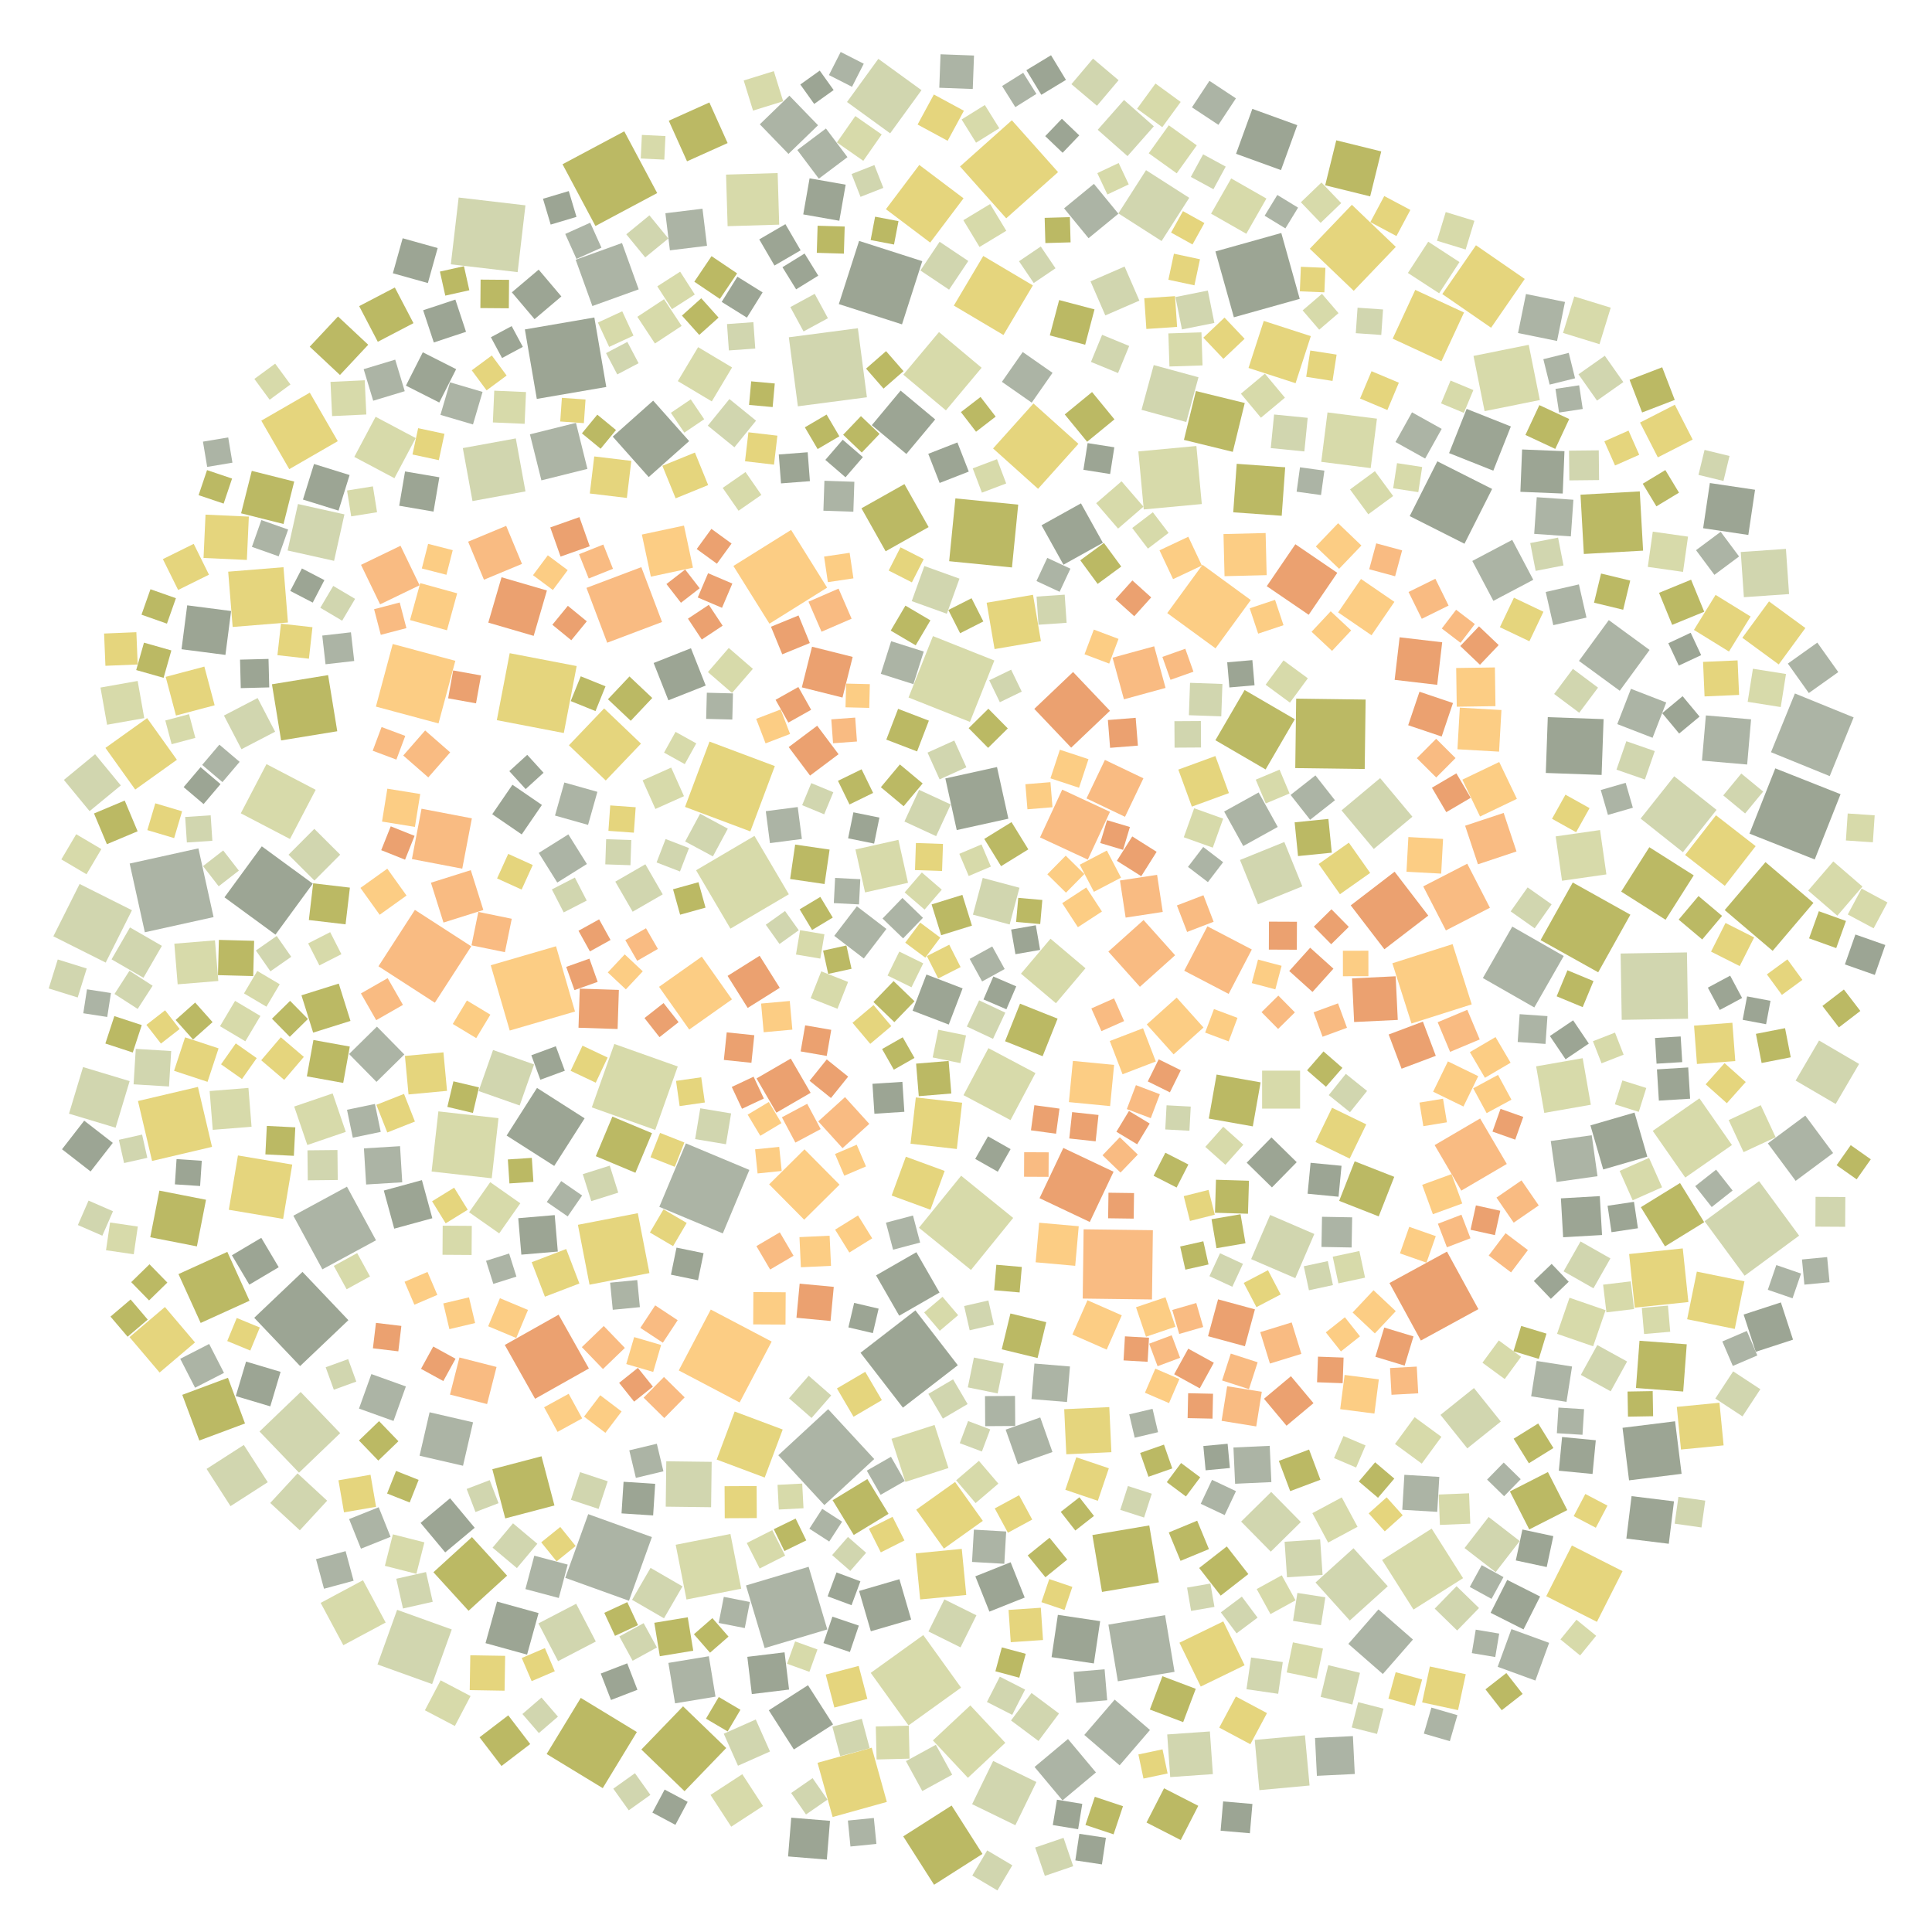<?xml version="1.0" encoding="UTF-8" ?>
<svg width="927" height="927" viewBox="0 0 927 927" xmlns="http://www.w3.org/2000/svg" version="1.1">
<polygon points="203.027,148.861 218.488,143.741 223.607,159.202 208.146,164.322" fill="#9CA594" />
<polygon points="564.58,478.667 577.463,493.016 563.114,505.898 550.231,491.549" fill="#FCCD84" />
<polygon points="510.623,676.151 532.258,675.145 533.264,696.78 511.629,697.786" fill="#E5D57D" />
<polygon points="378.606,810.678 360.734,812.84 358.572,794.969 376.444,792.806" fill="#9CA594" />
<polygon points="521.619,211.961 510.877,198.851 523.987,188.109 534.728,201.219" fill="#BBB964" />
<polygon points="239.19,536.506 235.94,565.356 207.09,562.107 210.339,533.256" fill="#D7DAAA" />
<polygon points="476.612,468.544 487.61,473.268 482.886,484.266 471.887,479.542" fill="#9CA594" />
<polygon points="114.167,554.406 140.231,558.787 135.851,584.851 109.787,580.47" fill="#E5D57D" />
<polygon points="305.008,387.325 304.133,399.528 291.929,398.652 292.805,386.449" fill="#E5D57D" />
<polygon points="720.411,340.676 719.275,360.647 699.305,359.511 700.44,339.541" fill="#FCCD84" />
<polygon points="375.434,128.207 386.055,121.647 392.616,132.268 381.995,138.828" fill="#9CA594" />
<polygon points="809.947,488.811 778.121,489.34 777.593,457.514 809.419,456.985" fill="#D1D6AF" />
<polygon points="324.209,741.201 350.471,736.022 355.65,762.284 329.388,767.463" fill="#D7DAAA" />
<polygon points="328.456,859.451 307.733,839.446 327.738,818.723 348.461,838.728" fill="#BBB964" />
<polygon points="465.391,346.382 435.93,334.669 447.643,305.208 477.104,316.921" fill="#D7DAAA" />
<polygon points="478.759,562.208 467.917,556.067 474.057,545.225 484.9,551.365" fill="#9CA594" />
<polygon points="757.606,317.114 771.923,297.539 791.498,311.856 777.181,331.431" fill="#ACB4A5" />
<polygon points="423.049,64.517 414.22,77.17 401.566,68.341 410.395,55.688" fill="#D7DAAA" />
<polygon points="534.56,510.953 532.646,530.725 512.873,528.811 514.787,509.039" fill="#FCCD84" />
<polygon points="701.997,757.229 678.217,772.294 663.152,748.514 686.932,733.449" fill="#D7DAAA" />
<polygon points="694.73,509.268 709.286,516.366 702.187,530.922 687.632,523.824" fill="#FCCD84" />
<polygon points="396.952,781.823 366.895,790.78 357.938,760.723 387.995,751.766" fill="#ACB4A5" />
<polygon points="487.119,684.197 472.711,684.292 472.616,669.884 487.024,669.789" fill="#ACB4A5" />
<polygon points="576.977,271 600.147,287.918 583.228,311.088 560.058,294.169" fill="#FCCD84" />
<polygon points="652.542,641.186 643.393,648.439 636.139,639.29 645.289,632.036" fill="#FCCD84" />
<polygon points="661.53,583.642 642.549,576.193 649.998,557.213 668.978,564.661" fill="#BBB964" />
<polygon points="397.362,676.148 419.461,700.066 395.543,722.165 373.444,698.247" fill="#ACB4A5" />
<polygon points="762.692,387.747 756.242,399.314 744.675,392.865 751.124,381.297" fill="#E5D57D" />
<polygon points="425.315,445.711 414.464,459.884 400.29,449.032 411.142,434.859" fill="#ACB4A5" />
<polygon points="605.007,200.427 595.398,188.904 606.921,179.295 616.529,190.818" fill="#D7DAAA" />
<polygon points="433.143,497.705 438.781,507.614 428.871,513.252 423.233,503.343" fill="#BBB964" />
<polygon points="742.646,344.098 769.425,345.05 768.474,371.829 741.695,370.877" fill="#9CA594" />
<polygon points="516.433,699.223 532.036,704.503 526.756,720.106 511.153,714.825" fill="#E5D57D" />
<polygon points="425.075,100.379 441.086,79.142 462.324,95.153 446.312,116.39" fill="#E5D57D" />
<polygon points="421.954,392.295 419.414,404.773 406.936,402.233 409.476,389.756" fill="#9CA594" />
<polygon points="622.181,557.63 610.299,569.742 598.187,557.86 610.069,545.748" fill="#9CA594" />
<polygon points="735.687,278.194 716.538,288.303 706.429,269.154 725.577,259.045" fill="#ACB4A5" />
<polygon points="461.876,474.236 455.23,491.6 437.866,484.954 444.513,467.59" fill="#9CA594" />
<polygon points="758.351,237.366 786.788,235.773 788.381,264.21 759.944,265.803" fill="#BBB964" />
<polygon points="444.722,458.737 455.458,453.289 460.907,464.026 450.17,469.474" fill="#E5D57D" />
<polygon points="659.462,678.255 643.042,676.137 645.16,659.718 661.58,661.836" fill="#FCCD84" />
<polygon points="346.814,591.813 316.35,579.07 329.094,548.606 359.557,561.35" fill="#ACB4A5" />
<polygon points="153.86,769.088 174.167,758.212 185.043,778.518 164.736,789.394" fill="#D7DAAA" />
<polygon points="603.438,653.643 599.265,666.535 586.374,662.362 590.547,649.471" fill="#F9BB82" />
<polygon points="709.355,628.139 681.749,643.211 666.677,615.605 694.283,600.533" fill="#EBA170" />
<polygon points="782.471,614.816 784.061,628.096 770.781,629.686 769.191,616.406" fill="#D7DAAA" />
<polygon points="435.682,423.582 415.068,428.198 410.452,407.583 431.066,402.967" fill="#D7DAAA" />
<polygon points="226.372,588.193 226.279,602.15 212.321,602.057 212.415,588.099" fill="#D7DAAA" />
<polygon points="484.967,787.953 483.916,772.468 499.401,771.417 500.452,786.902" fill="#E5D57D" />
<polygon points="265.927,559.433 243.081,544.851 257.663,522.005 280.509,536.587" fill="#9CA594" />
<polygon points="649.145,833.007 650.039,851.183 631.863,852.077 630.969,833.901" fill="#ACB4A5" />
<polygon points="469.802,479.986 482.365,485.888 476.463,498.451 463.9,492.549" fill="#D1D6AF" />
<polygon points="669.055,288.785 658.078,304.811 642.051,293.834 653.029,277.807" fill="#FCCD84" />
<polygon points="431.451,631.294 420.338,611.945 439.687,600.832 450.8,620.181" fill="#9CA594" />
<polygon points="664.248,455.467 648.096,434.41 669.153,418.258 685.306,439.315" fill="#EBA170" />
<polygon points="486.135,584.381 465.887,609.347 440.92,589.099 461.169,564.133" fill="#D7DAAA" />
<polygon points="194.204,187.697 179.068,192.274 174.491,177.138 189.627,172.561" fill="#ACB4A5" />
<polygon points="585.714,765.603 575.375,752.344 588.634,742.006 598.973,755.264" fill="#BBB964" />
<polygon points="582.866,582.839 570.963,585.83 567.973,573.927 579.876,570.937" fill="#E5D57D" />
<polygon points="419.146,482.237 427.663,492.343 417.556,500.859 409.04,490.753" fill="#E5D57D" />
<polygon points="160.294,269.101 138,264.13 142.972,241.836 165.265,246.807" fill="#D1D6AF" />
<polygon points="665.873,761.101 647.642,777.547 631.197,759.315 649.428,742.87" fill="#D1D6AF" />
<polygon points="461.639,529.099 459.099,551.311 436.887,548.771 439.427,526.558" fill="#E5D57D" />
<polygon points="154.686,609.047 140.75,583.319 166.478,569.382 180.414,595.11" fill="#ACB4A5" />
<polygon points="350.478,445.579 333.989,417.562 362.006,401.074 378.495,429.09" fill="#D7DAAA" />
<polygon points="478.371,368.033 483.834,392.815 459.052,398.278 453.589,373.496" fill="#9CA594" />
<polygon points="450.544,159.331 470.989,176.454 453.866,196.899 433.421,179.776" fill="#D7DAAA" />
<polygon points="744.498,606.438 752.694,615.004 744.128,623.199 735.933,614.633" fill="#9CA594" />
<polygon points="372.521,533.866 363.002,517.438 379.429,507.919 388.949,524.346" fill="#EBA170" />
<polygon points="695.653,835.438 683.176,831.808 686.805,819.331 699.282,822.961" fill="#ACB4A5" />
<polygon points="98.852,575.656 94.475,598.031 72.099,593.653 76.477,571.278" fill="#BBB964" />
<polygon points="833.719,316.862 834.442,333.433 817.871,334.155 817.148,317.584" fill="#E5D57D" />
<polygon points="118.448,268.666 97.661,267.716 98.611,246.93 119.397,247.879" fill="#E5D57D" />
<polygon points="370.254,643.704 354.891,672.919 325.676,657.556 341.039,628.341" fill="#FCCD84" />
<polygon points="488.965,717.445 495.277,729.107 483.614,735.42 477.302,723.757" fill="#E5D57D" />
<polygon points="507.673,82.582 482.801,104.752 460.631,79.879 485.503,57.709" fill="#E5D57D" />
<polygon points="95.191,407.061 102.474,440.034 69.501,447.317 62.217,414.344" fill="#ACB4A5" />
<polygon points="737.329,653.008 754.293,655.667 751.634,672.631 734.67,669.972" fill="#ACB4A5" />
<polygon points="738.832,191.948 712.331,197.277 707.002,170.776 733.503,165.448" fill="#D7DAAA" />
<polygon points="374.019,452.938 367.432,443.699 376.671,437.113 383.257,446.351" fill="#D1D6AF" />
<polygon points="150.388,499.004 167.833,502.157 164.68,519.602 147.235,516.449" fill="#BBB964" />
<polygon points="714.26,727.859 729.182,739.409 717.631,754.33 702.71,742.78" fill="#D1D6AF" />
<polygon points="636.213,521.45 627.141,513.556 635.035,504.484 644.107,512.378" fill="#BBB964" />
<polygon points="514.876,322.437 532.571,341.044 513.963,358.739 496.269,340.132" fill="#EBA170" />
<polygon points="787.188,392.77 803.312,372.467 823.615,388.591 807.491,408.895" fill="#D1D6AF" />
<polygon points="806.105,567.633 817.693,586.438 798.888,598.025 787.3,579.221" fill="#BBB964" />
<polygon points="299.534,63.013 315.331,92.641 285.703,108.438 269.906,78.81" fill="#BBB964" />
<polygon points="298.446,116.61 306.456,138.834 284.231,146.844 276.221,124.62" fill="#ACB4A5" />
<polygon points="316.214,473.494 336.719,459.009 351.204,479.514 330.699,493.999" fill="#FCCD84" />
<polygon points="489.157,425.953 484.447,443.578 466.822,438.869 471.532,421.244" fill="#D1D6AF" />
<polygon points="107.453,343.331 123.608,334.929 132.009,351.085 115.854,359.486" fill="#D1D6AF" />
<polygon points="733.571,702.091 726.264,690.308 738.048,683.001 745.354,694.785" fill="#BBB964" />
<polygon points="328.682,387.17 340.43,355.825 371.776,367.573 360.027,398.919" fill="#E5D57D" />
<polygon points="351.693,332.701 351.37,345.25 338.821,344.926 339.145,332.378" fill="#ACB4A5" />
<polygon points="199.468,210.199 189.248,229.445 170.002,219.225 180.222,199.979" fill="#D7DAAA" />
<polygon points="601.116,540.451 579.994,536.71 583.734,515.588 604.857,519.328" fill="#BBB964" />
<polygon points="406.863,737.441 415.575,745.042 407.974,753.754 399.262,746.153" fill="#D1D6AF" />
<polygon points="676.713,100.735 670.035,113.261 657.51,106.582 664.188,94.057" fill="#E5D57D" />
<polygon points="547.72,196.645 553.572,175.167 575.05,181.018 569.198,202.496" fill="#D1D6AF" />
<polygon points="540.094,440.281 537.375,422.471 555.185,419.752 557.904,437.562" fill="#F9BB82" />
<polygon points="655.946,523.449 647.749,533.651 637.546,525.455 645.743,515.252" fill="#D1D6AF" />
<polygon points="252.129,235.781 226.705,240.42 222.066,214.997 247.489,210.358" fill="#D1D6AF" />
<polygon points="218.578,651.947 212.711,662.652 202.006,656.786 207.872,646.08" fill="#EBA170" />
<polygon points="556.045,759.217 528.753,763.828 524.142,736.536 551.434,731.925" fill="#BBB964" />
<polygon points="459.572,655.065 433.234,675.413 412.887,649.075 439.225,628.728" fill="#9CA594" />
<polygon points="305.807,152.011 318.618,143.569 327.059,156.381 314.248,164.822" fill="#D7DAAA" />
<polygon points="353.671,131.17 345.406,143.434 333.142,135.168 341.407,122.904" fill="#BBB964" />
<polygon points="243.31,756.01 224.821,772.875 207.956,754.385 226.446,737.521" fill="#BBB964" />
<polygon points="50.593,358.853 70.584,344.563 84.873,364.553 64.883,378.843" fill="#E5D57D" />
<polygon points="181.593,463.629 199.075,436.581 226.122,454.063 208.64,481.111" fill="#F9BB82" />
<polygon points="424.941,264.512 413.338,243.889 433.961,232.285 445.565,252.909" fill="#BBB964" />
<polygon points="504.052,450.413 520.826,464.587 506.652,481.361 489.878,467.187" fill="#D7DAAA" />
<polygon points="807.627,667.679 784.955,665.981 786.654,643.309 809.325,645.008" fill="#BBB964" />
<polygon points="386.003,551.462 402.812,568.418 385.856,585.228 369.047,568.272" fill="#FCCD84" />
<polygon points="568.215,465.769 579.333,444.459 600.643,455.577 589.525,476.887" fill="#F9BB82" />
<polygon points="864.815,470.167 854.974,477.362 847.778,467.521 857.619,460.325" fill="#E5D57D" />
<polygon points="431.771,366.783 442.703,375.911 433.575,386.844 422.642,377.716" fill="#BBB964" />
<polygon points="629.754,475.951 618.588,465.901 628.637,454.735 639.803,464.784" fill="#EBA170" />
<polygon points="130.485,328.323 157.426,323.927 161.822,350.867 134.882,355.264" fill="#BBB964" />
<polygon points="418.309,204.001 432.133,187.419 448.715,201.243 434.891,217.825" fill="#9CA594" />
<polygon points="168.165,489.851 150.255,495.469 144.638,477.56 162.547,471.942" fill="#BBB964" />
<polygon points="490.716,168.905 505.022,178.889 495.037,193.195 480.731,183.211" fill="#ACB4A5" />
<polygon points="289.205,857.97 262.286,841.596 278.66,814.676 305.579,831.051" fill="#BBB964" />
<polygon points="793.007,542.612 815.405,527.001 831.016,549.399 808.618,565.01" fill="#D7DAAA" />
<polygon points="574.227,69.739 564.605,83.165 551.179,73.543 560.801,60.117" fill="#D7DAAA" />
<polygon points="702.68,260.898 676.391,247.635 689.654,221.346 715.943,234.609" fill="#9CA594" />
<polygon points="433.923,533.456 419.554,534.396 418.614,520.027 432.982,519.087" fill="#9CA594" />
<polygon points="302.028,324.572 312.971,334.902 302.641,345.845 291.697,335.515" fill="#BBB964" />
<polygon points="503.115,564.669 491.351,564.611 491.409,552.847 503.173,552.905" fill="#F9BB82" />
<polygon points="777.862,427.803 791.373,406.501 812.676,420.012 799.165,441.315" fill="#BBB964" />
<polygon points="341.471,701.413 341.199,723.188 319.423,722.917 319.695,701.141" fill="#D1D6AF" />
<polygon points="238.25,655.884 233.705,673.688 215.902,669.142 220.447,651.339" fill="#F9BB82" />
<polygon points="451.583,448.73 446.991,433.96 461.762,429.367 466.354,444.138" fill="#BBB964" />
<polygon points="660.674,200.885 657.674,224.607 633.952,221.607 636.952,197.885" fill="#D7DAAA" />
<polygon points="202.256,388.036 226.409,392.649 221.796,416.803 197.642,412.189" fill="#F9BB82" />
<polygon points="550.727,518.881 555.964,508.276 566.569,513.514 561.332,524.119" fill="#EBA170" />
<polygon points="379.58,254.267 396.873,281.952 369.189,299.245 351.895,271.56" fill="#FCCD84" />
<polygon points="445.039,361.112 457.883,355.314 463.68,368.158 450.837,373.955" fill="#D1D6AF" />
<polygon points="373.072,712.457 384.914,711.841 385.53,723.683 373.688,724.299" fill="#D7DAAA" />
<polygon points="107.706,430.545 125.615,406.081 150.078,423.989 132.17,448.453" fill="#9CA594" />
<polygon points="343.873,700.315 352.506,677.27 375.551,685.903 366.919,708.948" fill="#E5D57D" />
<polygon points="663.5,803.214 646.958,788.76 661.412,772.218 677.954,786.672" fill="#ACB4A5" />
<polygon points="238.386,345.545 244.559,313.412 276.692,319.585 270.52,351.718" fill="#E5D57D" />
<polygon points="392.262,845.818 418.277,838.573 425.522,864.588 399.506,871.833" fill="#E5D57D" />
<polygon points="546.692,144.236 530.349,151.337 523.248,134.994 539.591,127.893" fill="#D1D6AF" />
<polygon points="705.586,590.062 708.157,578.368 719.851,580.939 717.28,592.633" fill="#EBA170" />
<polygon points="866.242,301.348 853.456,318.801 836.003,306.016 848.788,288.562" fill="#E5D57D" />
<polygon points="97.689,385.804 88.113,377.676 96.24,368.1 105.816,376.227" fill="#9CA594" />
<polygon points="806.852,707.163 781.642,710.291 778.514,685.082 803.724,681.954" fill="#9CA594" />
<polygon points="267.385,423.457 258.491,409.243 272.705,400.349 281.599,414.563" fill="#ACB4A5" />
<polygon points="576.194,345.962 576.273,358.657 563.578,358.736 563.499,346.042" fill="#D1D6AF" />
<polygon points="734.229,260.561 747.585,257.955 750.191,271.311 736.835,273.917" fill="#D1D6AF" />
<polygon points="320.704,336.017 313.624,318.111 331.53,311.03 338.611,328.936" fill="#9CA594" />
<polygon points="654.808,368.982 621.484,368.543 621.924,335.219 655.247,335.659" fill="#BBB964" />
<polygon points="452.911,743.033 439.608,724.373 458.268,711.071 471.571,729.731" fill="#E5D57D" />
<polygon points="754.203,741.558 778.525,753.857 766.226,778.178 741.905,765.879" fill="#E5D57D" />
<polygon points="559.834,711.16 566.696,701.974 575.883,708.835 569.021,718.022" fill="#BBB964" />
<polygon points="169.281,545.881 166.495,532.482 179.895,529.696 182.681,543.095" fill="#ACB4A5" />
<polygon points="849.748,360.918 861.221,332.739 889.4,344.212 877.927,372.391" fill="#ACB4A5" />
<polygon points="62.112,465.798 73.235,472.974 66.059,484.097 54.937,476.921" fill="#D1D6AF" />
<polygon points="311.605,610.839 282.865,616.417 277.287,587.678 306.026,582.099" fill="#E5D57D" />
<polygon points="100.271,275.747 85.473,283.071 78.149,268.272 92.948,260.949" fill="#E5D57D" />
<polygon points="413.517,824.702 417.293,838.834 403.16,842.61 399.384,828.478" fill="#D1D6AF" />
<polygon points="275.897,485.348 244.576,494.464 235.461,463.143 266.782,454.027" fill="#FCCD84" />
<polygon points="439.027,417.479 439.467,404.491 452.454,404.931 452.015,417.918" fill="#E5D57D" />
<polygon points="256.738,671.153 242.203,645.332 268.025,630.797 282.56,656.618" fill="#EBA170" />
<polygon points="382.558,71.981 396.302,61.656 406.627,75.4 392.883,85.725" fill="#ACB4A5" />
<polygon points="691.984,308.173 689.591,328.598 669.167,326.205 671.56,305.78" fill="#EBA170" />
<polygon points="883.127,381.068 870.731,412.382 839.417,399.986 851.813,368.672" fill="#9CA594" />
<polygon points="381.526,405.234 398.051,407.647 395.638,424.172 379.112,421.759" fill="#BBB964" />
<polygon points="267.706,823.661 258.557,831.554 250.664,822.405 259.813,814.512" fill="#D1D6AF" />
<polygon points="513.342,104.186 513.683,116.287 501.583,116.628 501.241,104.528" fill="#BBB964" />
<polygon points="251.84,158.066 285.176,152.339 290.904,185.676 257.567,191.403" fill="#9CA594" />
<polygon points="627.402,572.778 628.835,557.927 643.686,559.361 642.252,574.211" fill="#9CA594" />
<polygon points="536.47,253.625 525.96,241.446 538.138,230.937 548.648,243.115" fill="#D7DAAA" />
<polygon points="488.554,242.136 485.558,272.272 455.423,269.277 458.418,239.141" fill="#BBB964" />
<polygon points="465.268,460.094 476.095,454.13 482.059,464.957 471.232,470.921" fill="#ACB4A5" />
<polygon points="201.629,279.785 219.36,284.681 214.463,302.413 196.732,297.516" fill="#FCCD84" />
<polygon points="74.521,385.443 87.382,389.27 83.556,402.131 70.695,398.304" fill="#E5D57D" />
<polygon points="520.801,875.635 525.317,862.124 538.828,866.64 534.312,880.15" fill="#BBB964" />
<polygon points="606.372,153.972 628.95,161.287 621.635,183.864 599.057,176.549" fill="#E5D57D" />
<polygon points="318.392,481.283 325.592,490.441 316.434,497.641 309.234,488.483" fill="#EBA170" />
<polygon points="336.466,143.116 344.777,152.385 335.507,160.697 327.196,151.427" fill="#BBB964" />
<polygon points="86.483,651.966 100.359,644.852 107.473,658.729 93.596,665.842" fill="#ACB4A5" />
<polygon points="669.729,118.456 649.539,139.544 628.451,119.353 648.642,98.266" fill="#E5D57D" />
<polygon points="631.164,372.048 640.531,383.968 628.611,393.335 619.244,381.415" fill="#ACB4A5" />
<polygon points="417.788,802.663 443.005,784.532 461.136,809.749 435.919,827.879" fill="#D7DAAA" />
<polygon points="446.428,297.651 439.363,309.64 427.374,302.576 434.438,290.586" fill="#BBB964" />
<polygon points="751.182,508.253 743.652,497.097 754.808,489.567 762.338,500.723" fill="#9CA594" />
<polygon points="641.655,274.857 627.933,294.981 607.81,281.258 621.532,261.135" fill="#EBA170" />
<polygon points="475.442,415.806 464.803,420.313 460.296,409.674 470.935,405.167" fill="#D7DAAA" />
<polygon points="296.944,474.967 296.334,493.734 277.568,493.123 278.178,474.357" fill="#EBA170" />
<polygon points="380.758,602.536 369.526,609.133 362.929,597.9 374.162,591.303" fill="#F9BB82" />
<polygon points="382.144,632.281 383.685,615.913 400.053,617.455 398.512,633.823" fill="#EBA170" />
<polygon points="480.65,647.42 484.82,630.224 502.016,634.394 497.846,651.591" fill="#BBB964" />
<polygon points="281.398,282.069 307.717,272.123 317.662,298.442 291.344,308.388" fill="#F9BB82" />
<polygon points="489.23,620.131 477.002,619.078 478.054,606.85 490.282,607.903" fill="#BBB964" />
<polygon points="251.723,203.351 236.484,202.687 237.149,187.448 252.387,188.112" fill="#D7DAAA" />
<polygon points="630.231,673.258 617.296,684.079 606.475,671.143 619.41,660.322" fill="#EBA170" />
<polygon points="301.793,768.067 271.236,757.066 282.237,726.508 312.794,737.51" fill="#ACB4A5" />
<polygon points="624.864,425.285 603.581,433.907 594.959,412.624 616.242,404.002" fill="#D1D6AF" />
<polygon points="442.519,125.315 432.795,155.631 402.479,145.906 412.204,115.591" fill="#9CA594" />
<polygon points="89.82,290.447 110.886,293.169 108.165,314.235 87.098,311.513" fill="#9CA594" />
<polygon points="589.652,380.536 571.874,387.037 565.373,369.26 583.151,362.759" fill="#E5D57D" />
<polygon points="145.138,610.275 167.16,633.433 144.001,655.454 121.98,632.296" fill="#9CA594" />
<polygon points="818.397,520.271 827.462,510.102 837.631,519.166 828.566,529.336" fill="#E5D57D" />
<polygon points="293.996,209.498 313.402,192.232 330.668,211.638 311.261,228.904" fill="#9CA594" />
<polygon points="465.568,818.28 482.361,836.227 464.414,853.02 447.62,835.073" fill="#D7DAAA" />
<polygon points="624.167,730.283 609.737,744.508 595.512,730.078 609.941,715.853" fill="#D1D6AF" />
<polygon points="460.367,277.644 454.307,294.49 437.461,288.431 443.521,271.584" fill="#D1D6AF" />
<polygon points="236.218,704.943 259.829,698.741 266.031,722.352 242.42,728.554" fill="#BBB964" />
<polygon points="793.024,255.09 809.935,257.485 807.54,274.397 790.629,272.002" fill="#D7DAAA" />
<polygon points="205.125,610.298 209.84,621.31 198.827,626.025 194.112,615.013" fill="#FCCD84" />
<polygon points="563.27,121.732 575.769,124.401 573.1,136.9 560.601,134.232" fill="#E5D57D" />
<polygon points="593.764,488.388 589.539,499.676 578.251,495.451 582.476,484.162" fill="#FCCD84" />
<polygon points="348.691,495.341 361.922,496.72 360.543,509.95 347.312,508.571" fill="#EBA170" />
<polygon points="378.494,161.829 411.618,157.492 415.955,190.616 382.831,194.953" fill="#D1D6AF" />
<polygon points="722.982,558.485 701.154,571.275 688.363,549.448 710.191,536.657" fill="#F9BB82" />
<polygon points="464.779,349.389 474.228,340.058 483.559,349.506 474.111,358.838" fill="#BBB964" />
<polygon points="289.867,339.91 307.552,356.81 290.652,374.496 272.967,357.596" fill="#E5D57D" />
<polygon points="747.094,639.991 753.072,622.675 770.388,628.653 764.411,645.969" fill="#D7DAAA" />
<polygon points="539.366,489.924 528.473,494.754 523.643,483.861 534.536,479.031" fill="#F9BB82" />
<polygon points="816.753,450.766 805.444,441.244 814.966,429.936 826.274,439.457" fill="#BBB964" />
<polygon points="604.261,858.935 602.042,834.848 626.129,832.629 628.348,856.716" fill="#D1D6AF" />
<polygon points="215.95,718.892 227.768,733.045 213.615,744.864 201.796,730.71" fill="#9CA594" />
<polygon points="519.932,589.838 553.164,590.266 552.736,623.499 519.504,623.071" fill="#F9BB82" />
<polygon points="365.915,140.301 358.375,152.4 346.276,144.861 353.815,132.761" fill="#9CA594" />
<polygon points="404.91,121.696 391.91,121.311 392.296,108.311 405.295,108.697" fill="#BBB964" />
<polygon points="299.75,457.925 308.414,466.053 300.287,474.717 291.623,466.589" fill="#FCCD84" />
<polygon points="428.256,727.79 433.971,739.134 422.627,744.849 416.912,733.505" fill="#E5D57D" />
<polygon points="190.545,772.417 216.759,781.837 207.338,808.052 181.124,798.631" fill="#D1D6AF" />
<polygon points="720.105,682.07 704.037,694.946 691.161,678.879 707.228,666.003" fill="#D1D6AF" />
<polygon points="570.613,94.923 557.343,115.654 536.612,102.384 549.882,81.653" fill="#D1D6AF" />
<polygon points="546.197,216.593 574.041,213.998 576.637,241.843 548.792,244.438" fill="#D7DAAA" />
<polygon points="631.805,805.433 617.379,802.453 620.359,788.028 634.785,791.007" fill="#D7DAAA" />
<polygon points="580.517,830.771 581.956,851.24 561.486,852.679 560.048,832.209" fill="#D1D6AF" />
<polygon points="459.373,212.292 464.83,226.271 450.851,231.728 445.394,217.75" fill="#9CA594" />
<polygon points="191.123,648.391 178.928,646.931 180.388,634.736 192.583,636.196" fill="#EBA170" />
<polygon points="330.6,406.915 326.264,418.15 315.029,413.814 319.365,402.578" fill="#D1D6AF" />
<polygon points="797.549,342.175 807.338,334.041 815.473,343.83 805.684,351.964" fill="#9CA594" />
<polygon points="474.265,502.916 496.826,514.88 484.863,537.441 462.302,525.477" fill="#D7DAAA" />
<polygon points="593.324,783.705 585.782,773.629 595.858,766.086 603.4,776.162" fill="#D1D6AF" />
<polygon points="694.252,598.469 689.922,587.167 701.224,582.837 705.554,594.139" fill="#F9BB82" />
<polygon points="427.111,63.975 406.405,48.941 421.439,28.235 442.145,43.269" fill="#D1D6AF" />
<polygon points="605.579,513.699 623.803,513.699 623.804,531.923 605.579,531.924" fill="#D7DAAA" />
<polygon points="662.741,72.647 657.422,94.226 635.842,88.907 641.161,67.328" fill="#BBB964" />
<polygon points="814.166,610.141 837.014,614.79 832.365,637.638 809.517,632.989" fill="#E5D57D" />
<polygon points="536.366,806.708 531.826,779.517 559.017,774.976 563.558,802.168" fill="#ACB4A5" />
<polygon points="250.46,270.562 232.209,278.157 224.614,259.906 242.865,252.31" fill="#F9BB82" />
<polygon points="827.537,436.663 847.103,413.656 870.11,433.222 850.544,456.229" fill="#BBB964" />
<polygon points="39.846,511.992 62.208,518.731 55.47,541.093 33.107,534.354" fill="#D1D6AF" />
<polygon points="487.183,875.772 466.438,865.673 476.537,844.928 497.282,855.027" fill="#D1D6AF" />
<polygon points="66.203,528.282 94.967,521.515 101.733,550.28 72.969,557.046" fill="#E5D57D" />
<polygon points="220.068,94.777 252.116,98.524 248.369,130.573 216.32,126.825" fill="#D1D6AF" />
<polygon points="392.611,538.055 405.45,526.407 417.098,539.246 404.259,550.894" fill="#F9BB82" />
<polygon points="457.666,146.621 471.784,122.818 495.588,136.936 481.47,160.74" fill="#E5D57D" />
<polygon points="708.188,117.681 731.6,133.841 715.44,157.253 692.028,141.093" fill="#E5D57D" />
<polygon points="574.423,729.651 580.065,743.28 566.435,748.921 560.794,735.292" fill="#BBB964" />
<polygon points="607.253,369.193 583.163,355.171 597.185,331.081 621.275,345.103" fill="#BBB964" />
<polygon points="332.635,792.038 316.59,794.681 313.948,778.636 329.992,775.994" fill="#BBB964" />
<polygon points="341.529,192.599 325.232,182.867 334.964,166.57 351.261,176.303" fill="#D7DAAA" />
<polygon points="695.05,290.566 682.188,296.909 675.844,284.047 688.707,277.703" fill="#F9BB82" />
<polygon points="214.49,523.407 196.017,525.13 194.293,506.657 212.766,504.934" fill="#E5D57D" />
<polygon points="766.268,192.22 757.378,179.59 770.008,170.699 778.899,183.329" fill="#D1D6AF" />
<polygon points="532.594,389.521 521.947,412.45 499.018,401.804 509.665,378.875" fill="#F9BB82" />
<polygon points="191.945,549.952 193.005,567.28 175.677,568.341 174.617,551.013" fill="#ACB4A5" />
<polygon points="115.534,390.237 127.863,366.631 151.47,378.961 139.14,402.567" fill="#D7DAAA" />
<polygon points="710.144,391.773 701.668,374.093 719.348,365.618 727.824,383.298" fill="#FCCD84" />
<polygon points="453.256,561.828 446.439,580.444 427.823,573.627 434.64,555.011" fill="#E5D57D" />
<polygon points="721.476,390.044 727.636,408.539 709.141,414.7 702.98,396.204" fill="#F9BB82" />
<polygon points="113.136,669.859 118.068,653.302 134.625,658.235 129.692,674.791" fill="#9CA594" />
<polygon points="628.693,168.18 641.326,170.145 639.362,182.778 626.729,180.813" fill="#E5D57D" />
<polygon points="352.387,214.62 339.61,204.245 349.986,191.468 362.762,201.844" fill="#D1D6AF" />
<polygon points="120.808,225.927 141.172,231.055 136.044,251.419 115.68,246.291" fill="#BBB964" />
<polygon points="477.21,311.442 473.404,289.2 495.646,285.395 499.452,307.637" fill="#E5D57D" />
<polygon points="861.564,518.469 872.806,499.251 892.023,510.493 880.781,529.711" fill="#D1D6AF" />
<polygon points="648.999,629.753 659.039,619.077 669.715,629.117 659.675,639.793" fill="#FCCD84" />
<polygon points="127.842,483.022 117.069,476.649 123.442,465.877 134.215,472.25" fill="#D7DAAA" />
<polygon points="255.939,567.062 244.433,567.824 243.671,556.319 255.177,555.556" fill="#BBB964" />
<polygon points="554.969,408.712 547.591,420.415 535.888,413.037 543.266,401.334" fill="#EBA170" />
<polygon points="203.629,740.042 199.786,755.155 184.672,751.312 188.516,736.198" fill="#D7DAAA" />
<polygon points="803.206,720.365 800.706,740.724 780.347,738.224 782.847,717.865" fill="#9CA594" />
<polygon points="48.637,407.403 41.506,419.48 29.43,412.349 36.561,400.272" fill="#D7DAAA" />
<polygon points="517.446,212.96 498.078,234.542 476.496,215.174 495.864,193.592" fill="#E5D57D" />
<polygon points="587.538,152.384 597.177,162.55 587.01,172.188 577.372,162.022" fill="#E5D57D" />
<polygon points="356.163,851.295 366.096,866.545 350.847,876.478 340.914,861.229" fill="#D7DAAA" />
<polygon points="545.977,357.759 532.638,358.819 531.578,345.48 544.917,344.42" fill="#EBA170" />
<polygon points="719.334,783.818 717.45,795.07 706.199,793.186 708.083,781.935" fill="#ACB4A5" />
<polygon points="317.21,645.346 313.421,658.275 300.492,654.487 304.28,641.558" fill="#FCCD84" />
<polygon points="899.563,467.783 885.206,462.743 890.246,448.385 904.603,453.426" fill="#9CA594" />
<polygon points="598.798,582.369 582.966,581.893 583.442,566.061 599.274,566.537" fill="#BBB964" />
<polygon points="383.683,436.312 393.601,430.339 399.573,440.258 389.655,446.23" fill="#BBB964" />
<polygon points="329.642,77.405 320.884,57.924 340.365,49.166 349.123,68.647" fill="#BBB964" />
<polygon points="703.718,196.19 724.935,204.62 716.505,225.837 695.288,217.406" fill="#9CA594" />
<polygon points="485.1,825.505 494.941,812.32 508.126,822.161 498.284,835.346" fill="#D1D6AF" />
<polygon points="383.152,295.302 388.568,308.533 375.337,313.949 369.921,300.717" fill="#EBA170" />
<polygon points="226.976,682.444 222.163,703.295 201.312,698.482 206.124,677.631" fill="#ACB4A5" />
<polygon points="546.941,473.48 531.801,456.586 548.696,441.446 563.836,458.34" fill="#F9BB82" />
<polygon points="705.217,761.433 710.946,750.987 721.392,756.716 715.663,767.162" fill="#ACB4A5" />
<polygon points="80.299,615.393 71.522,623.966 62.949,615.188 71.727,606.616" fill="#BBB964" />
<polygon points="660.722,831.966 648.579,828.863 651.683,816.72 663.825,819.824" fill="#D1D6AF" />
<polygon points="835.89,478.863 825.174,484.592 819.445,473.876 830.161,468.147" fill="#9CA594" />
<polygon points="609.44,582.953 630.631,592.081 621.503,613.271 600.312,604.144" fill="#D1D6AF" />
<polygon points="608.389,609.46 614.486,621.091 602.855,627.188 596.758,615.556" fill="#E5D57D" />
<polygon points="534.303,562.212 522.887,586.317 498.783,574.901 510.199,550.797" fill="#EBA170" />
<polygon points="374.737,231.939 373.666,218.069 387.535,216.999 388.606,230.868" fill="#9CA594" />
<polygon points="838.871,256.678 817.186,253.45 820.414,231.764 842.099,234.993" fill="#9CA594" />
<polygon points="648.529,598.56 634.059,598.3 634.319,583.831 648.789,584.091" fill="#ACB4A5" />
<polygon points="754.94,239.786 753.718,257.376 736.128,256.154 737.35,238.564" fill="#ACB4A5" />
<polygon points="260.02,386.223 250.326,400.367 236.182,390.673 245.876,376.529" fill="#9CA594" />
<polygon points="534.836,815.507 551.78,830.081 537.206,847.025 520.261,832.451" fill="#ACB4A5" />
<polygon points="445.685,345.778 440.022,360.541 425.259,354.878 430.922,340.115" fill="#BBB964" />
<polygon points="215.926,183.449 231.541,188.047 226.944,203.662 211.329,199.064" fill="#ACB4A5" />
<polygon points="247.79,612.535 236.707,616.033 233.208,604.951 244.291,601.452" fill="#ACB4A5" />
<polygon points="379.648,872.143 398.245,873.663 396.726,892.261 378.128,890.741" fill="#9CA594" />
<polygon points="207.44,584.524 189.156,589.525 184.155,571.241 202.44,566.24" fill="#9CA594" />
<polygon points="387.929,288.688 402.356,282.433 408.611,296.859 394.184,303.114" fill="#F9BB82" />
<polygon points="536.682,306.552 532.215,318.4 520.367,313.933 524.834,302.085" fill="#FCCD84" />
<polygon points="200.63,205.442 213.262,208.154 210.55,220.786 197.918,218.074" fill="#E5D57D" />
<polygon points="292.572,559.296 296.65,572.242 283.703,576.32 279.625,563.373" fill="#D1D6AF" />
<polygon points="376.981,620.052 376.895,635.554 361.393,635.467 361.479,619.965" fill="#FCCD84" />
<polygon points="334.087,356.683 328.566,366.635 318.615,361.115 324.135,351.163" fill="#D7DAAA" />
<polygon points="871.051,588.556 871.13,574.272 885.415,574.351 885.336,588.636" fill="#D1D6AF" />
<polygon points="448.419,683.712 455.07,704.375 434.408,711.026 427.757,690.364" fill="#D7DAAA" />
<polygon points="836.737,286.544 835.235,264.866 856.913,263.363 858.416,285.041" fill="#D1D6AF" />
<polygon points="341.814,776.4 349.548,785.265 340.682,792.999 332.948,784.134" fill="#BBB964" />
<polygon points="496.332,654.246 513.383,655.656 511.973,672.707 494.922,671.297" fill="#ACB4A5" />
<polygon points="300.032,451.093 309.954,445.386 315.661,455.307 305.74,461.015" fill="#F9BB82" />
<polygon points="120.699,540.621 102.079,542.114 100.586,523.495 119.205,522.002" fill="#D7DAAA" />
<polygon points="623.629,143.395 592.027,152.239 583.183,120.637 614.785,111.793" fill="#9CA594" />
<polygon points="194.746,665.238 188.808,681.795 172.251,675.857 178.189,659.3" fill="#ACB4A5" />
<polygon points="255.736,275.983 262.849,266.444 272.388,273.556 265.276,283.095" fill="#FCCD84" />
<polygon points="845.998,379.809 837.334,390.309 826.834,381.645 835.498,371.146" fill="#D1D6AF" />
<polygon points="593.07,73.798 600.89,52.237 622.451,60.057 614.631,81.618" fill="#9CA594" />
<polygon points="698.787,371.068 705.676,382.795 693.949,389.684 687.06,377.957" fill="#EBA170" />
<polygon points="737.057,511.648 759.393,507.737 763.304,530.073 740.968,533.985" fill="#D7DAAA" />
<polygon points="541.803,165.999 536.459,178.998 523.46,173.654 528.804,160.654" fill="#D1D6AF" />
<polygon points="482.529,685.965 499.127,680.107 504.985,696.705 488.387,702.563" fill="#ACB4A5" />
<polygon points="585.388,601.325 596.382,606.415 591.293,617.409 580.298,612.32" fill="#D1D6AF" />
<polygon points="538.242,631.114 531.01,647.566 514.558,640.334 521.79,623.882" fill="#FCCD84" />
<polygon points="180.362,339.035 188.436,308.997 218.473,317.071 210.4,347.108" fill="#FCCD84" />
<polygon points="705.468,731.08 690.892,731.678 690.294,717.102 704.869,716.504" fill="#D7DAAA" />
<polygon points="581.095,102.52 590.743,85.616 607.646,95.264 597.999,112.167" fill="#D7DAAA" />
<polygon points="319.263,102.316 337.061,100.144 339.233,117.942 321.435,120.114" fill="#ACB4A5" />
<polygon points="404.24,334.695 384.736,329.806 389.625,310.302 409.129,315.191" fill="#EBA170" />
<polygon points="389.201,340.563 378.269,346.704 372.128,335.772 383.06,329.631" fill="#EBA170" />
<polygon points="144.27,667.895 163.232,687.649 143.478,706.611 124.516,686.857" fill="#D1D6AF" />
<polygon points="648.726,469.438 669.665,468.434 670.669,489.373 649.73,490.377" fill="#EBA170" />
<polygon points="812.775,302.244 823.154,285.433 839.966,295.812 829.586,312.624" fill="#E5D57D" />
<polygon points="163.81,457.832 153.242,463.217 147.858,452.648 158.426,447.264" fill="#D7DAAA" />
<polygon points="514.94,895.426 501.336,900.067 496.695,886.463 510.299,881.822" fill="#D1D6AF" />
<polygon points="614.986,247.477 591.721,245.808 593.39,222.543 616.654,224.212" fill="#BBB964" />
<polygon points="255.09,806.632 250.344,795.53 261.446,790.784 266.192,801.886" fill="#E5D57D" />
<polygon points="201.324,280.817 182.377,289.972 173.222,271.024 192.17,261.87" fill="#F9BB82" />
<polygon points="544.229,295.677 535.194,287.539 543.332,278.505 552.367,286.643" fill="#EBA170" />
<polygon points="840.189,345.144 838.313,366.829 816.628,364.952 818.505,343.267" fill="#ACB4A5" />
<polygon points="867.588,427.308 879.64,413.322 893.625,425.375 881.573,439.36" fill="#D7DAAA" />
<polygon points="600.283,795.292 615.501,797.495 613.297,812.713 598.079,810.51" fill="#D1D6AF" />
<polygon points="271.212,112.252 283.193,106.862 288.583,118.842 276.603,124.232" fill="#ACB4A5" />
<polygon points="398.06,592.91 398.735,607.374 384.27,608.05 383.595,593.585" fill="#FCCD84" />
<polygon points="98.054,319.84 102.988,338.395 84.433,343.329 79.499,324.774" fill="#E5D57D" />
<polygon points="774.832,529.879 778.445,518.412 789.912,522.026 786.299,533.493" fill="#D7DAAA" />
<polygon points="109.374,661.078 117.555,682.997 95.635,691.177 87.455,669.258" fill="#BBB964" />
<polygon points="328.18,252.179 332.489,272.382 312.286,276.691 307.977,256.488" fill="#FCCD84" />
<polygon points="456.601,866.319 471.398,889.536 448.181,904.333 433.384,881.116" fill="#BBB964" />
<polygon points="755.351,142.247 772.851,147.635 767.462,165.134 749.963,159.746" fill="#D7DAAA" />
<polygon points="127.334,553.89 128.027,540.223 141.694,540.916 141.001,554.583" fill="#BBB964" />
<polygon points="619.053,715.464 613.606,700.953 628.117,695.506 633.564,710.017" fill="#BBB964" />
<polygon points="742.709,706.309 752.004,724.553 733.759,733.847 724.465,715.603" fill="#BBB964" />
<polygon points="413.408,369.116 418.945,380.459 407.602,385.996 402.065,374.654" fill="#BBB964" />
<polygon points="402.717,105.921 385.406,102.877 388.45,85.567 405.76,88.61" fill="#9CA594" />
<polygon points="172.944,426.033 185.83,416.808 195.055,429.694 182.169,438.919" fill="#FCCD84" />
<polygon points="85.629,611.324 109.071,600.67 119.725,624.112 96.283,634.766" fill="#BBB964" />
<polygon points="755.078,727.457 760.657,716.833 771.281,722.412 765.702,733.036" fill="#E5D57D" />
<polygon points="876.683,603.158 877.84,615.229 865.769,616.386 864.612,604.315" fill="#ACB4A5" />
<polygon points="45.63,361.877 57.968,376.857 42.988,389.194 30.65,374.214" fill="#D1D6AF" />
<polygon points="575.658,666.146 563.378,659.389 570.136,647.109 582.415,653.867" fill="#EBA170" />
<polygon points="461.471,743.171 463.626,765.292 441.505,767.447 439.349,745.326" fill="#E5D57D" />
<polygon points="750.014,593.655 748.941,574.988 767.607,573.915 768.68,592.582" fill="#9CA594" />
<polygon points="812.161,210.909 795.456,219.452 786.912,202.747 803.617,194.204" fill="#E5D57D" />
<polygon points="563.788,142.095 564.79,156.843 550.043,157.845 549.041,143.097" fill="#E5D57D" />
<polygon points="346.759,234.104 357.714,226.5 365.318,237.454 354.364,245.059" fill="#D7DAAA" />
<polygon points="169.663,758.469 155.461,762.302 151.628,748.099 165.83,744.266" fill="#ACB4A5" />
<polygon points="831.221,490.729 832.611,509.122 814.218,510.511 812.828,492.119" fill="#E5D57D" />
<polygon points="725.61,444.593 750.296,458.704 736.185,483.39 711.499,469.279" fill="#ACB4A5" />
<polygon points="104.874,503.021 99.576,519.081 83.516,513.783 88.814,497.723" fill="#E5D57D" />
<polygon points="541.679,533.07 551.643,539.086 545.627,549.049 535.664,543.034" fill="#EBA170" />
<polygon points="314.391,542.151 283.952,531.344 294.759,500.906 325.197,511.713" fill="#D7DAAA" />
<polygon points="663.605,148.491 662.752,160.72 650.523,159.867 651.376,147.638" fill="#D1D6AF" />
<polygon points="456.451,524.675 440.838,525.959 439.554,510.346 455.167,509.062" fill="#BBB964" />
<polygon points="111.631,300.826 109.489,274.295 136.02,272.153 138.162,298.684" fill="#E5D57D" />
<polygon points="784.262,533.828 790.408,554.985 769.251,561.131 763.105,539.974" fill="#9CA594" />
<polygon points="868.021,450.235 872.701,437.211 885.725,441.891 881.045,454.915" fill="#BBB964" />
<polygon points="677.25,491.086 668.072,462.187 696.971,453.009 706.149,481.907" fill="#FCCD84" />
<polygon points="836.617,630.739 854.491,624.917 860.313,642.792 842.439,648.614" fill="#9CA594" />
<polygon points="148.644,188.406 162.07,211.678 138.798,225.105 125.371,201.833" fill="#E5D57D" />
<polygon points="567.996,401.732 572.977,387.815 586.894,392.796 581.913,406.713" fill="#D7DAAA" />
<polygon points="514.08,40.389 524.444,28.126 536.707,38.49 526.343,50.753" fill="#D1D6AF" />
<polygon points="717.544,338.821 698.969,339.093 698.696,320.518 717.272,320.245" fill="#FCCD84" />
<polygon points="528.722,894.563 515.959,892.651 517.871,879.888 530.634,881.8" fill="#9CA594" />
<polygon points="336.728,306.859 330.088,296.846 340.101,290.206 346.741,300.219" fill="#EBA170" />
<polygon points="691.618,173.33 668.227,162.491 679.066,139.099 702.457,149.939" fill="#E5D57D" />
<polygon points="520.684,165.412 503.715,160.937 508.191,143.968 525.159,148.444" fill="#BBB964" />
<polygon points="245.591,140.267 258.459,129.372 269.355,142.24 256.487,153.135" fill="#9CA594" />
<polygon points="631.94,663.237 632.383,650.947 644.672,651.389 644.23,663.679" fill="#EBA170" />
<polygon points="395.109,788.377 399.399,775.694 412.082,779.984 407.792,792.667" fill="#9CA594" />
<polygon points="380.906,839.425 368.877,820.617 387.685,808.588 399.714,827.396" fill="#9CA594" />
<polygon points="766.839,466.523 739.194,451.084 754.634,423.439 782.279,438.879" fill="#BBB964" />
<polygon points="277.83,265.919 289.477,261.28 294.116,272.927 282.469,277.566" fill="#F9BB82" />
<polygon points="866.211,535.273 879.552,553.247 861.579,566.588 848.237,548.614" fill="#ACB4A5" />
<polygon points="314.469,388.148 308.335,374.435 322.048,368.301 328.182,382.014" fill="#D7DAAA" />
<polygon points="512.432,834.403 525.845,850.44 509.807,863.853 496.394,847.816" fill="#ACB4A5" />
<polygon points="256.269,510.729 249.344,530.423 229.65,523.499 236.575,503.804" fill="#D1D6AF" />
<polygon points="156.974,720.055 143.861,734.257 129.66,721.144 142.773,706.943" fill="#D1D6AF" />
<polygon points="334.296,263.439 341.337,253.757 351.019,260.798 343.978,270.48" fill="#EBA170" />
<polygon points="409.645,736.511 399.489,719.827 416.172,709.67 426.329,726.354" fill="#BBB964" />
<polygon points="629.686,726.041 643.796,718.468 651.37,732.578 637.26,740.151" fill="#D7DAAA" />
<polygon points="559.252,330.073 539.281,335.536 533.818,315.565 553.789,310.102" fill="#F9BB82" />
<polygon points="804.558,675.045 825.019,673.049 827.015,693.51 806.553,695.506" fill="#E5D57D" />
<polygon points="746.856,567.128 744.081,547.479 763.731,544.704 766.505,564.354" fill="#ACB4A5" />
<polygon points="250.283,426.828 238.508,421.483 243.852,409.708 255.627,415.053" fill="#E5D57D" />
<polygon points="665.684,196.735 652.572,191.224 658.083,178.112 671.195,183.623" fill="#E5D57D" />
<polygon points="531.249,815.813 516.39,817.059 515.144,802.2 530.004,800.954" fill="#ACB4A5" />
<polygon points="526.695,62.275 539.322,47.973 553.624,60.6 540.997,74.902" fill="#D1D6AF" />
<polygon points="501.599,756.795 493.109,746.322 503.582,737.832 512.072,748.305" fill="#BBB964" />
<polygon points="587.969,558.889 578.32,550.285 586.924,540.635 596.574,549.24" fill="#D7DAAA" />
<polygon points="570.014,415.95 577.316,406.396 586.87,413.699 579.567,423.252" fill="#ACB4A5" />
<polygon points="508.418,283.958 497.316,278.778 502.496,267.676 513.598,272.856" fill="#ACB4A5" />
<polygon points="454.693,67.555 440.279,59.756 448.079,45.343 462.492,53.142" fill="#E5D57D" />
<polygon points="443.972,459.493 434.349,452.311 441.532,442.688 451.154,449.871" fill="#E5D57D" />
<polygon points="41.74,474.686 53.231,476.464 51.453,487.955 39.962,486.177" fill="#ACB4A5" />
<polygon points="674.855,418.278 675.755,401.63 692.402,402.529 691.503,419.177" fill="#FCCD84" />
<polygon points="270.776,375.458 286.636,379.935 282.159,395.796 266.299,391.319" fill="#ACB4A5" />
<polygon points="669.331,692.843 678.757,679.989 691.611,689.415 682.185,702.269" fill="#D7DAAA" />
<polygon points="596.527,405.942 587.363,389.394 603.912,380.23 613.076,396.778" fill="#ACB4A5" />
<polygon points="84.409,287.027 80.104,299.239 67.892,294.934 72.196,282.722" fill="#BBB964" />
<polygon points="93.642,481.039 101.997,490.423 92.613,498.778 84.258,489.394" fill="#BBB964" />
<polygon points="69.217,344.571 51.379,347.739 48.211,329.901 66.049,326.733" fill="#D7DAAA" />
<polygon points="570.705,542.553 559.11,541.927 559.736,530.332 571.331,530.958" fill="#D1D6AF" />
<polygon points="719.143,643.162 729.828,651.006 721.984,661.691 711.299,653.847" fill="#D7DAAA" />
<polygon points="609.329,654.257 604.678,639.17 619.765,634.519 624.416,649.605" fill="#F9BB82" />
<polygon points="494.668,542.344 496.304,530.289 508.358,531.925 506.722,543.98" fill="#EBA170" />
<polygon points="376.852,107.557 384.156,120.111 371.602,127.415 364.298,114.861" fill="#9CA594" />
<polygon points="191.169,691.522 181.523,700.813 172.232,691.167 181.878,681.876" fill="#BBB964" />
<polygon points="584.442,623.435 602.134,628.245 597.324,645.936 579.633,641.127" fill="#EBA170" />
<polygon points="225.66,794.216 242.381,794.497 242.1,811.219 225.378,810.937" fill="#E5D57D" />
<polygon points="229.82,521.741 226.911,534.008 214.644,531.099 217.553,518.832" fill="#BBB964" />
<polygon points="665.335,718.434 673.05,727.054 664.431,734.77 656.715,726.15" fill="#E5D57D" />
<polygon points="714.889,435.55 693.762,446.43 682.882,425.302 704.009,414.422" fill="#F9BB82" />
<polygon points="784.008,576.652 785.902,589.33 773.224,591.224 771.331,578.546" fill="#9CA594" />
<polygon points="384.754,402.545 369.434,404.542 367.437,389.222 382.757,387.225" fill="#ACB4A5" />
<polygon points="350.795,534.231 348.332,549.025 333.538,546.561 336.001,531.768" fill="#D1D6AF" />
<polygon points="147.459,549.386 141.159,530.933 159.613,524.633 165.912,543.087" fill="#D7DAAA" />
<polygon points="682.375,224.072 680.526,236.139 668.459,234.29 670.308,222.223" fill="#D7DAAA" />
<polygon points="607.917,821.978 599.945,836.904 585.019,828.932 592.991,814.006" fill="#E5D57D" />
<polygon points="625.852,216.602 609.729,215.005 611.325,198.883 627.448,200.479" fill="#D1D6AF" />
<polygon points="309.659,414.697 317.985,429.13 303.552,437.456 295.227,423.023" fill="#D1D6AF" />
<polygon points="356.841,38.612 371.296,34.135 375.773,48.59 361.318,53.067" fill="#D7DAAA" />
<polygon points="258.34,778.929 276.455,769.505 285.878,787.62 267.764,797.043" fill="#D1D6AF" />
<polygon points="288.253,802.99 300.946,798.088 305.848,810.78 293.156,815.682" fill="#9CA594" />
<polygon points="905.627,433.004 898.993,445.413 886.585,438.779 893.219,426.37" fill="#D7DAAA" />
<polygon points="691.745,205.779 683.809,220.022 669.566,212.086 677.502,197.843" fill="#ACB4A5" />
<polygon points="313.014,869.704 318.904,858.658 329.951,864.548 324.06,875.594" fill="#9CA594" />
<polygon points="458.768,710.274 469.695,700.94 479.029,711.867 468.102,721.201" fill="#D7DAAA" />
<polygon points="62.141,641.562 79.134,627.122 93.573,644.116 76.58,658.555" fill="#E5D57D" />
<polygon points="335.91,390.448 349.217,397.601 342.064,410.908 328.757,403.755" fill="#D1D6AF" />
<polygon points="586.951,777.968 597.177,799.008 576.137,809.234 565.911,788.194" fill="#E5D57D" />
<polygon points="176.683,165.415 163.116,179.917 148.614,166.35 162.182,151.848" fill="#BBB964" />
<polygon points="40.408,537.709 54.127,548.368 43.468,562.087 29.749,551.428" fill="#9CA594" />
<polygon points="761.212,296.327 745.289,299.961 741.655,284.039 757.577,280.404" fill="#ACB4A5" />
<polygon points="180.856,492.586 194.005,505.95 180.641,519.099 167.492,505.735" fill="#ACB4A5" />
<polygon points="642.93,429.057 632.705,414.561 647.201,404.337 657.425,418.833" fill="#E5D57D" />
<polygon points="262.417,283.326 256.065,305.1 234.291,298.748 240.643,276.975" fill="#EBA170" />
<polygon points="749.822,236.805 729.502,235.98 730.327,215.659 750.648,216.485" fill="#9CA594" />
<polygon points="811.408,278.147 817.707,293.52 802.334,299.819 796.035,284.446" fill="#BBB964" />
<polygon points="642.24,150.25 632.974,158.193 625.03,148.927 634.297,140.983" fill="#D7DAAA" />
<polygon points="419.09,480.77 428.764,470.742 438.792,480.416 429.119,490.444" fill="#BBB964" />
<polygon points="492.169,793.521 489.078,804.992 477.607,801.901 480.698,790.43" fill="#BBB964" />
<polygon points="859.227,507.304 845.246,510.04 842.511,496.059 856.492,493.324" fill="#BBB964" />
<polygon points="254.266,208.396 276.352,202.894 281.853,224.98 259.767,230.482" fill="#ACB4A5" />
<polygon points="243.867,823.044 254.4,836.824 240.62,847.356 230.088,833.577" fill="#BBB964" />
<polygon points="507.453,488.763 500.266,506.786 482.243,499.599 489.43,481.576" fill="#BBB964" />
<polygon points="780.709,653.267 772.823,667.575 758.515,659.689 766.4,645.381" fill="#D1D6AF" />
<polygon points="378.761,45.906 392.504,60.098 378.313,73.841 364.57,59.649" fill="#ACB4A5" />
<polygon points="173.189,743.084 167.501,728.877 181.707,723.189 187.396,737.395" fill="#ACB4A5" />
<polygon points="431.551,757.72 437.19,777.072 417.838,782.71 412.2,763.359" fill="#9CA594" />
<polygon points="324.178,239.105 317.82,223.497 333.429,217.139 339.786,232.747" fill="#E5D57D" />
<polygon points="111.266,602.288 125.373,593.927 133.735,608.033 119.628,616.395" fill="#9CA594" />
<polygon points="364.494,752.586 358.315,740.355 370.546,734.177 376.724,746.408" fill="#D7DAAA" />
<polygon points="521.205,425.825 528.725,437.36 517.19,444.88 509.67,433.345" fill="#FCCD84" />
<polygon points="551.309,641.86 550.641,653.407 539.094,652.739 539.763,641.192" fill="#EBA170" />
<polygon points="438.266,328.268 422.622,323.306 427.584,307.661 443.229,312.624" fill="#ACB4A5" />
<polygon points="349.119,108.53 348.377,83.779 373.129,83.038 373.87,107.789" fill="#D7DAAA" />
<polygon points="281.554,298.116 274.117,307.204 265.029,299.767 272.466,290.679" fill="#EBA170" />
<polygon points="522.299,114.289 510.558,99.967 524.879,88.227 536.62,102.548" fill="#ACB4A5" />
<polygon points="659.169,407.354 643.684,388.83 662.208,373.345 677.693,391.87" fill="#D1D6AF" />
<polygon points="550.111,874.469 558.522,858.044 574.947,866.455 566.536,882.88" fill="#BBB964" />
<polygon points="548.623,373.447 539.79,391.916 521.321,383.083 530.154,364.614" fill="#F9BB82" />
<polygon points="817.872,585.961 844.018,566.735 863.244,592.882 837.098,612.108" fill="#D1D6AF" />
<polygon points="205.503,373.01 193.484,362.506 203.987,350.487 216.006,360.991" fill="#F9BB82" />
<polygon points="709.991,498.737 695.776,504.701 689.812,490.486 704.027,484.522" fill="#F9BB82" />
<polygon points="301.682,868.621 294.268,858.231 304.659,850.817 312.073,861.207" fill="#D1D6AF" />
<polygon points="613.253,493.702 605.305,485.648 613.359,477.701 621.307,485.755" fill="#F9BB82" />
<polygon points="275.831,421.072 281.512,432.11 270.474,437.791 264.793,426.753" fill="#D1D6AF" />
<polygon points="63.318,436.741 50.718,461.859 25.6,449.259 38.2,424.141" fill="#D1D6AF" />
<polygon points="64.098,520.267 65.137,503.264 82.14,504.303 81.101,521.306" fill="#D1D6AF" />
<polygon points="105.559,492.398 112.789,480.236 124.952,487.466 117.721,499.628" fill="#D7DAAA" />
<polygon points="651.979,710.833 659.801,701.625 669.009,709.448 661.187,718.655" fill="#BBB964" />
<polygon points="381.639,548.229 375.17,536.092 387.307,529.623 393.777,541.76" fill="#F9BB82" />
<polygon points="373.005,209.042 371.377,222.944 357.474,221.316 359.103,207.413" fill="#E5D57D" />
<polygon points="115.52,330.176 115.172,316.506 128.842,316.157 129.19,329.828" fill="#9CA594" />
<polygon points="150.819,397.702 163.237,410.081 150.857,422.499 138.439,410.119" fill="#D1D6AF" />
<polygon points="465.264,638.279 462.599,626.65 474.229,623.985 476.894,635.614" fill="#D1D6AF" />
<polygon points="655.559,539.488 647.595,555.909 631.173,547.946 639.137,531.524" fill="#E5D57D" />
<polygon points="655.209,693.539 650.685,704.137 640.087,699.613 644.611,689.015" fill="#D7DAAA" />
<polygon points="897.63,556.244 890.85,565.866 881.228,559.086 888.008,549.464" fill="#BBB964" />
<polygon points="315.208,790.478 303.546,796.857 297.166,785.195 308.828,778.815" fill="#D1D6AF" />
<polygon points="215.02,335.064 217.427,321.682 230.809,324.089 228.402,337.471" fill="#EBA170" />
<polygon points="395.564,230.678 409.933,231.162 409.45,245.531 395.08,245.048" fill="#ACB4A5" />
<polygon points="399.839,380.132 395.461,390.714 384.879,386.336 389.257,375.754" fill="#D1D6AF" />
<polygon points="652.245,600.254 654.975,613.04 642.189,615.771 639.459,602.985" fill="#D7DAAA" />
<polygon points="386.323,491.971 398.84,494.133 396.677,506.65 384.16,504.487" fill="#EBA170" />
<polygon points="592.622,711.931 591.825,694.53 609.226,693.733 610.022,711.134" fill="#ACB4A5" />
<polygon points="767.723,398.267 770.769,419.552 749.484,422.599 746.438,401.313" fill="#D7DAAA" />
<polygon points="139.365,184.465 129.383,191.799 122.049,181.817 132.031,174.483" fill="#D7DAAA" />
<polygon points="666.951,656.409 679.778,655.704 680.483,668.531 667.656,669.236" fill="#F9BB82" />
<polygon points="799.052,225.543 805.61,236.389 794.763,242.947 788.205,232.1" fill="#BBB964" />
<polygon points="297.064,663.519 306.071,656.321 313.269,665.328 304.262,672.526" fill="#EBA170" />
<polygon points="842.387,405.993 827.578,425.036 808.536,410.227 823.345,391.185" fill="#E5D57D" />
<polygon points="682.358,816.833 686.065,799.602 703.296,803.309 699.589,820.541" fill="#E5D57D" />
<polygon points="147.742,488.923 139.045,497.478 130.49,488.781 139.187,480.226" fill="#BBB964" />
<polygon points="466.392,749.438 467.284,733.945 482.776,734.837 481.884,750.33" fill="#ACB4A5" />
<polygon points="884.719,474.773 892.614,485.067 882.32,492.962 874.425,482.668" fill="#BBB964" />
<polygon points="266.159,583.02 267.643,600.516 250.148,602 248.664,584.505" fill="#9CA594" />
<polygon points="527.871,777.849 524.852,798.145 504.556,795.126 507.575,774.83" fill="#9CA594" />
<polygon points="585.986,343.712 570.446,343.167 570.991,327.628 586.53,328.172" fill="#D1D6AF" />
<polygon points="499.746,252.037 518.661,241.519 529.18,260.435 510.264,270.953" fill="#9CA594" />
<polygon points="562.475,704.573 551.051,708.565 547.059,697.14 558.484,693.148" fill="#BBB964" />
<polygon points="485.341,394.46 493.406,407.54 480.326,415.605 472.261,402.525" fill="#BBB964" />
<polygon points="582.705,771.008 571.509,772.945 569.572,761.749 580.768,759.812" fill="#D1D6AF" />
<polygon points="480.823,41.278 490.943,34.933 497.288,45.053 487.168,51.398" fill="#ACB4A5" />
<polygon points="257.824,740.718 248.016,752.391 236.343,742.582 246.152,730.909" fill="#D1D6AF" />
<polygon points="398.863,345.156 410.334,344.312 411.178,355.783 399.707,356.627" fill="#F9BB82" />
<polygon points="349.728,168.145 348.826,155.488 361.484,154.587 362.385,167.244" fill="#D1D6AF" />
<polygon points="449.17,401.197 433.965,394.177 440.985,378.973 456.189,385.993" fill="#D1D6AF" />
<polygon points="339.665,322.471 349.677,310.903 361.245,320.915 351.233,332.483" fill="#D7DAAA" />
<polygon points="707.442,105.958 703.241,119.719 689.481,115.518 693.681,101.757" fill="#D7DAAA" />
<polygon points="340.106,794.68 343.311,814.083 323.908,817.288 320.703,797.885" fill="#ACB4A5" />
<polygon points="378.94,480.281 380.183,494.038 366.425,495.281 365.183,481.523" fill="#FCCD84" />
<polygon points="338.742,824.639 344.875,814.24 355.275,820.373 349.142,830.772" fill="#BBB964" />
<polygon points="445.435,668.798 457.304,661.828 464.274,673.697 452.405,680.667" fill="#D1D6AF" />
<polygon points="727.302,748.722 730.471,733.889 745.303,737.059 742.134,751.891" fill="#9CA594" />
<polygon points="280.15,203.027 268.806,202.229 269.604,190.885 280.948,191.684" fill="#E5D57D" />
<polygon points="402.346,361.883 388.679,372.134 378.428,358.467 392.095,348.216" fill="#EBA170" />
<polygon points="561.115,175.853 560.6,159.977 576.476,159.462 576.991,175.338" fill="#D7DAAA" />
<polygon points="659.926,651.004 664.176,636.968 678.212,641.219 673.962,655.254" fill="#EBA170" />
<polygon points="765.683,691.055 764.123,707.229 747.949,705.669 749.509,689.495" fill="#9CA594" />
<polygon points="223.908,714.421 234.97,710.188 239.203,721.25 228.141,725.483" fill="#D1D6AF" />
<polygon points="462.232,105.656 475.07,97.898 482.828,110.735 469.991,118.494" fill="#D7DAAA" />
<polygon points="718.768,515.748 725.21,527.648 713.309,534.09 706.867,522.19" fill="#FCCD84" />
<polygon points="499.377,118.278 506.447,128.726 496,135.797 488.929,125.349" fill="#D1D6AF" />
<polygon points="171.372,601.249 177.524,612.455 166.317,618.607 160.166,607.401" fill="#D7DAAA" />
<polygon points="287.208,724.006 273.943,719.622 278.327,706.356 291.593,710.741" fill="#D1D6AF" />
<polygon points="183.3,394.204 185.852,378.425 201.631,380.976 199.079,396.755" fill="#FCCD84" />
<polygon points="298.247,677.245 290.472,687.485 280.233,679.711 288.007,669.471" fill="#FCCD84" />
<polygon points="609.59,774.468 602.985,762.451 615.002,755.845 621.607,767.862" fill="#D7DAAA" />
<polygon points="545.071,627.237 559.212,622.445 564.004,636.586 549.863,641.378" fill="#FCCD84" />
<polygon points="644.356,468.41 644.34,456.182 656.568,456.165 656.585,468.394" fill="#FCCD84" />
<polygon points="136.37,518.147 125.329,508.728 134.748,497.687 145.789,507.106" fill="#E5D57D" />
<polygon points="573.744,810.311 567.702,826.301 551.712,820.259 557.754,804.269" fill="#BBB964" />
<polygon points="312.114,555.262 316.711,543.591 328.381,548.188 323.784,559.859" fill="#E5D57D" />
<polygon points="293.826,535.756 312.831,543.707 304.88,562.711 285.875,554.76" fill="#BBB964" />
<polygon points="780.343,355.65 793.984,360.383 789.251,374.023 775.611,369.291" fill="#D1D6AF" />
<polygon points="200.868,710.068 196.572,720.909 185.731,716.613 190.027,705.772" fill="#BBB964" />
<polygon points="388.022,660.11 398.832,669.55 389.393,680.36 378.583,670.92" fill="#D1D6AF" />
<polygon points="597.252,193.366 591.513,216.81 568.068,211.07 573.808,187.626" fill="#BBB964" />
<polygon points="456.881,851.526 442.524,859.376 434.673,845.019 449.031,837.169" fill="#D1D6AF" />
<polygon points="682.724,490.18 688.909,506.599 672.49,512.783 666.306,496.364" fill="#EBA170" />
<polygon points="396.194,803.482 412.012,799.333 416.161,815.152 400.342,819.301" fill="#E5D57D" />
<polygon points="659.69,226.07 668.456,238 656.525,246.766 647.76,234.836" fill="#D7DAAA" />
<polygon points="764.584,470.736 759.4,483.234 746.903,478.05 752.087,465.552" fill="#BBB964" />
<polygon points="169.96,317.15 156.198,318.721 154.627,304.959 168.389,303.388" fill="#ACB4A5" />
<polygon points="153.686,291.616 159.891,281.132 170.376,287.338 164.17,297.822" fill="#D1D6AF" />
<polygon points="212.789,442.659 206.767,423.534 225.892,417.512 231.914,436.637" fill="#F9BB82" />
<polygon points="681.084,331.901 697.158,337.323 691.737,353.397 675.663,347.975" fill="#EBA170" />
<polygon points="467.343,26.644 466.743,42.704 450.683,42.105 451.282,26.044" fill="#ACB4A5" />
<polygon points="403.369,24.944 414.443,30.576 408.81,41.65 397.736,36.018" fill="#ACB4A5" />
<polygon points="505.003,387.321 492.979,388.307 491.993,376.283 504.017,375.297" fill="#FCCD84" />
<polygon points="166.52,235.354 178.927,233.366 180.916,245.773 168.509,247.761" fill="#D7DAAA" />
<polygon points="731.002,781.815 715.215,773.849 723.181,758.062 738.968,766.029" fill="#9CA594" />
<polygon points="706.942,187.159 702.381,198.104 691.436,193.544 695.997,182.599" fill="#D7DAAA" />
<polygon points="404.551,208.601 413.09,199.655 422.036,208.194 413.497,217.14" fill="#BBB964" />
<polygon points="570.171,257.542 576.68,271.367 562.855,277.875 556.346,264.05" fill="#FCCD84" />
<polygon points="104.744,470.693 85.245,472.292 83.646,452.794 103.144,451.194" fill="#D7DAAA" />
<polygon points="836.076,679.607 823.031,671.041 831.597,657.996 844.642,666.562" fill="#D1D6AF" />
<polygon points="728.21,499.956 729.146,486.611 742.491,487.547 741.555,500.892" fill="#ACB4A5" />
<polygon points="585.662,878.399 586.876,864.346 600.929,865.561 599.715,879.613" fill="#9CA594" />
<polygon points="771.517,391.012 768.066,379.061 780.017,375.61 783.468,387.561" fill="#ACB4A5" />
<polygon points="175,182.464 175.767,198.882 159.349,199.649 158.582,183.231" fill="#D7DAAA" />
<polygon points="745.692,332.979 754.7,320.928 766.75,329.936 757.742,341.986" fill="#D1D6AF" />
<polygon points="287.469,441.114 292.95,451.016 283.049,456.497 277.568,446.595" fill="#EBA170" />
<polygon points="836.591,552.816 829.441,537.431 844.825,530.281 851.975,545.665" fill="#D7DAAA" />
<polygon points="532.49,499.492 548.444,493.365 554.571,509.319 538.616,515.446" fill="#FCCD84" />
<polygon points="615.842,299.976 603.683,304.03 599.629,291.871 611.788,287.817" fill="#FCCD84" />
<polygon points="298.215,726.147 299.197,710.976 314.368,711.959 313.385,727.13" fill="#9CA594" />
<polygon points="50.552,500.693 54.865,487.539 68.019,491.853 63.706,505.006" fill="#BBB964" />
<polygon points="271.676,463.927 282.815,459.969 286.773,471.108 275.634,475.066" fill="#EBA170" />
<polygon points="638.492,293.308 648.31,302.489 639.13,312.308 629.311,303.127" fill="#FCCD84" />
<polygon points="282.963,262.107 268.972,267.056 264.023,253.065 278.014,248.116" fill="#EBA170" />
<polygon points="544.128,572.448 543.962,584.714 531.696,584.547 531.862,572.282" fill="#EBA170" />
<polygon points="282.996,236.787 285.125,219.002 302.91,221.132 300.78,238.916" fill="#E5D57D" />
<polygon points="252.977,362.181 260.812,370.779 252.214,378.614 244.379,370.016" fill="#9CA594" />
<polygon points="217.23,263.977 214.207,275.787 202.397,272.763 205.42,260.953" fill="#FCCD84" />
<polygon points="89.66,404.226 88.856,391.994 101.087,391.191 101.891,403.422" fill="#D1D6AF" />
<polygon points="116.101,517.741 106.059,510.672 113.128,500.63 123.171,507.699" fill="#E5D57D" />
<polygon points="479.738,336.932 474.643,326.423 485.153,321.328 490.247,331.838" fill="#D1D6AF" />
<polygon points="412.894,94.444 408.596,83.499 419.542,79.201 423.84,90.146" fill="#D1D6AF" />
<polygon points="781.128,679.74 780.918,667.679 792.979,667.469 793.189,679.53" fill="#BBB964" />
<polygon points="347.661,713.096 363.037,713.017 363.116,728.393 347.74,728.471" fill="#E5D57D" />
<polygon points="622.291,442.269 622.233,455.692 608.81,455.634 608.868,442.211" fill="#EBA170" />
<polygon points="244.142,147.92 230.491,147.81 230.602,134.159 244.252,134.27" fill="#BBB964" />
<polygon points="291.548,507.427 285.849,519.485 273.791,513.785 279.491,501.728" fill="#E5D57D" />
<polygon points="579.87,606.705 568.756,609.202 566.26,598.088 577.374,595.592" fill="#BBB964" />
<polygon points="740.562,293.527 733.825,307.684 719.668,300.947 726.405,286.79" fill="#E5D57D" />
<polygon points="272.864,668.761 279.33,680.563 267.529,687.029 261.063,675.227" fill="#FCCD84" />
<polygon points="885.687,403.27 886.556,390.325 899.5,391.193 898.632,404.138" fill="#D7DAAA" />
<polygon points="781.678,601.698 807.414,599.003 810.108,624.739 784.372,627.434" fill="#E5D57D" />
<polygon points="800.478,308.631 811.215,303.603 816.243,314.341 805.506,319.368" fill="#9CA594" />
<polygon points="225.083,581.661 235.216,567.224 249.653,577.356 239.521,591.793" fill="#D7DAAA" />
<polygon points="813.777,263.983 825.613,255.164 834.431,267 822.595,275.818" fill="#ACB4A5" />
<polygon points="190.195,364.466 178.826,360.211 183.081,348.842 194.45,353.097" fill="#F9BB82" />
<polygon points="727.025,546.821 716.111,542.958 719.974,532.044 730.887,535.907" fill="#EBA170" />
<polygon points="799.487,337.065 792.928,354 775.993,347.44 782.552,330.506" fill="#ACB4A5" />
<polygon points="110.608,722.666 99.12,704.799 116.987,693.311 128.475,711.178" fill="#D1D6AF" />
<polygon points="54.216,581.177 49.101,592.908 37.371,587.793 42.486,576.062" fill="#D1D6AF" />
<polygon points="607.761,275.963 587.55,276.464 587.049,256.253 607.26,255.752" fill="#FCCD84" />
<polygon points="415.546,176.866 425.142,168.486 433.523,178.082 423.926,186.462" fill="#BBB964" />
<polygon points="406.925,471.157 401.838,484.035 388.961,478.948 394.047,466.071" fill="#D7DAAA" />
<polygon points="810.947,527.177 795.945,528.101 795.02,513.099 810.022,512.175" fill="#9CA594" />
<polygon points="227.965,634.816 215.624,637.746 212.695,625.406 225.035,622.476" fill="#FCCD84" />
<polygon points="576.125,721.544 581.546,710.051 593.039,715.472 587.618,726.965" fill="#ACB4A5" />
<polygon points="334.922,614.282 321.932,611.617 324.597,598.626 337.588,601.292" fill="#9CA594" />
<polygon points="180.443,722.99 165.056,725.652 162.394,710.265 177.781,707.603" fill="#E5D57D" />
<polygon points="97.381,211.91 109.496,209.881 111.525,221.997 99.409,224.025" fill="#ACB4A5" />
<polygon points="774.902,495.46 779.036,506.055 768.442,510.189 764.308,499.594" fill="#D7DAAA" />
<polygon points="464.377,665.68 467.292,651.369 481.603,654.284 478.688,668.595" fill="#D1D6AF" />
<polygon points="390.909,140.993 397.251,152.692 385.552,159.035 379.209,147.335" fill="#D1D6AF" />
<polygon points="635.457,225.83 633.84,237.532 622.139,235.915 623.755,224.214" fill="#ACB4A5" />
<polygon points="577.321,636.718 565.805,640.052 562.472,628.536 573.988,625.202" fill="#F9BB82" />
<polygon points="718.606,799.755 725.206,781.666 743.294,788.266 736.695,806.354" fill="#ACB4A5" />
<polygon points="256.368,746.443 272.391,750.711 268.123,766.734 252.1,762.466" fill="#ACB4A5" />
<polygon points="648.873,817.864 633.658,814.189 637.332,798.974 652.547,802.649" fill="#D1D6AF" />
<polygon points="726.293,586.645 718.028,574.632 730.041,566.367 738.306,578.38" fill="#F9BB82" />
<polygon points="627.518,325.458 618.93,337.127 607.261,328.539 615.849,316.87" fill="#D7DAAA" />
<polygon points="351.107,521.529 361.583,516.607 366.505,527.083 356.029,532.005" fill="#EBA170" />
<polygon points="746.239,215.395 731.912,208.704 738.603,194.377 752.93,201.069" fill="#BBB964" />
<polygon points="849.508,480.204 847.392,491.441 836.155,489.325 838.271,478.088" fill="#9CA594" />
<polygon points="584.617,59.898 571.91,51.501 580.306,38.794 593.013,47.191" fill="#ACB4A5" />
<polygon points="191.786,289.083 195.004,301.379 182.709,304.597 179.49,292.302" fill="#F9BB82" />
<polygon points="383.996,40.548 393.324,33.877 399.995,43.206 390.667,49.876" fill="#9CA594" />
<polygon points="105.261,357.294 114.978,365.546 106.727,375.262 97.01,367.011" fill="#ACB4A5" />
<polygon points="672.759,264.074 669.391,276.501 656.965,273.133 660.333,260.706" fill="#F9BB82" />
<polygon points="460.796,510.093 447.507,507.383 450.217,494.094 463.506,496.804" fill="#D7DAAA" />
<polygon points="360.431,182.974 371.751,184 370.725,195.319 359.406,194.293" fill="#BBB964" />
<polygon points="738.342,652.029 726.202,648.342 729.889,636.201 742.029,639.888" fill="#BBB964" />
<polygon points="62.364,444.995 77.677,453.836 68.837,469.149 53.524,460.309" fill="#D1D6AF" />
<polygon points="406.119,453.647 408.576,464.84 397.383,467.297 394.926,456.104" fill="#BBB964" />
<polygon points="374.134,473.969 358.757,483.625 349.101,468.249 364.477,458.592" fill="#EBA170" />
<polygon points="334.787,286.678 339.747,275.034 351.391,279.995 346.431,291.638" fill="#EBA170" />
<polygon points="577.381,693.825 589.027,692.731 590.121,704.377 578.475,705.471" fill="#9CA594" />
<polygon points="122.783,456.064 132.77,449.099 139.735,459.087 129.748,466.052" fill="#D1D6AF" />
<polygon points="511.47,428.321 502.527,419.504 511.344,410.561 520.287,419.378" fill="#FCCD84" />
<polygon points="272.909,91.678 276.605,104.061 264.222,107.757 260.526,95.374" fill="#9CA594" />
<polygon points="564.7,434.445 577.422,429.55 582.316,442.272 569.594,447.167" fill="#F9BB82" />
<polygon points="395.41,267.061 407.669,265.246 409.485,277.505 397.226,279.321" fill="#FCCD84" />
<polygon points="209.999,119.015 205.3,135.815 188.501,131.116 193.2,114.316" fill="#9CA594" />
<polygon points="95.291,237.581 99.343,225.568 111.355,229.62 107.304,241.633" fill="#BBB964" />
<polygon points="338.526,435.491 326.326,438.884 322.933,426.684 335.133,423.291" fill="#BBB964" />
<polygon points="364.804,544.97 358.733,534.817 368.886,528.745 374.957,538.898" fill="#FCCD84" />
<polygon points="315.156,692.733 318.316,705.949 305.1,709.108 301.941,695.892" fill="#ACB4A5" />
<polygon points="224.032,480.055 235.289,486.843 228.501,498.1 217.244,491.312" fill="#FCCD84" />
<polygon points="474.73,773.279 467.979,756.344 484.915,749.593 491.666,766.528" fill="#9CA594" />
<polygon points="423.129,671.805 409.544,679.775 401.573,666.19 415.159,658.219" fill="#E5D57D" />
<polygon points="713.52,709.922 721.501,701.757 729.666,709.738 721.685,717.903" fill="#ACB4A5" />
<polygon points="673.836,707.64 690.605,708.641 689.603,725.41 672.834,724.409" fill="#ACB4A5" />
<polygon points="222.616,127.731 225.191,139.272 213.651,141.847 211.076,130.307" fill="#BBB964" />
<polygon points="675.529,130.969 685.287,115.98 700.277,125.739 690.518,140.728" fill="#D7DAAA" />
<polygon points="856.943,323.391 854.427,339.26 838.559,336.744 841.074,320.875" fill="#D7DAAA" />
<polygon points="172.335,146.881 189.446,137.942 198.386,155.053 181.274,163.993" fill="#BBB964" />
<polygon points="545.031,520.666 556.52,525.026 552.159,536.516 540.67,532.155" fill="#F9BB82" />
<polygon points="781.388,206.608 786.524,218.214 774.918,223.349 769.783,211.744" fill="#E5D57D" />
<polygon points="759.301,688.438 747,687.675 747.763,675.375 760.063,676.138" fill="#ACB4A5" />
<polygon points="41.617,464.7 37.283,478.606 23.377,474.272 27.711,460.366" fill="#D1D6AF" />
<polygon points="607.324,385.514 602.521,374.092 613.943,369.289 618.746,380.712" fill="#D7DAAA" />
<polygon points="787.911,197.909 781.888,182.249 797.548,176.226 803.571,191.886" fill="#BBB964" />
<polygon points="311.833,591.375 318.368,580.251 329.492,586.786 322.957,597.91" fill="#E5D57D" />
<polygon points="542.143,396.808 538.871,407.771 527.908,404.499 531.18,393.536" fill="#EBA170" />
<polygon points="271.667,599.286 278.004,615.835 261.456,622.172 255.118,605.624" fill="#E5D57D" />
<polygon points="852.301,606.995 864.165,611.072 860.088,622.936 848.225,618.859" fill="#ACB4A5" />
<polygon points="622.815,410.757 621.186,394.562 637.381,392.934 639.01,409.128" fill="#BBB964" />
<polygon points="564.554,569.79 553.503,564.143 559.151,553.091 570.202,558.739" fill="#BBB964" />
<polygon points="420.212,828.396 436.04,828.009 436.427,843.837 420.599,844.224" fill="#D7DAAA" />
<polygon points="400.699,421.241 412.781,421.863 412.159,433.945 400.077,433.323" fill="#ACB4A5" />
<polygon points="519.837,225.423 521.85,212.606 534.667,214.618 532.655,227.436" fill="#9CA594" />
<polygon points="620.413,777.72 622.506,764.306 635.92,766.399 633.827,779.813" fill="#D1D6AF" />
<polygon points="150.669,222.625 167.742,227.932 162.435,245.005 145.363,239.698" fill="#9CA594" />
<polygon points="527.079,534.98 525.704,547.63 513.054,546.255 514.429,533.605" fill="#EBA170" />
<polygon points="303.269,767.611 312.143,752.29 327.463,761.164 318.59,776.485" fill="#D1D6AF" />
<polygon points="359.811,768.656 357.353,781.172 344.837,778.714 347.295,766.198" fill="#ACB4A5" />
<polygon points="96.817,556.964 96.016,569.069 83.911,568.268 84.712,556.163" fill="#9CA594" />
<polygon points="167.049,652.122 170.958,662.903 160.177,666.812 156.268,656.031" fill="#D1D6AF" />
<polygon points="820.982,456.602 827.922,442.855 841.669,449.795 834.729,463.543" fill="#E5D57D" />
<polygon points="712.493,517.139 705.264,504.827 717.576,497.598 724.805,509.91" fill="#FCCD84" />
<polygon points="472.539,50.39 479.469,61.532 468.328,68.462 461.398,57.32" fill="#D7DAAA" />
<polygon points="450.836,116.007 464.602,125.228 455.381,138.994 441.615,129.773" fill="#D1D6AF" />
<polygon points="377.64,798.295 381.506,787.57 392.231,791.437 388.364,802.161" fill="#D7DAAA" />
<polygon points="638.852,436.285 647.175,444.734 638.726,453.057 630.403,444.608" fill="#EBA170" />
<polygon points="250.86,166.434 240.887,171.785 235.536,161.812 245.509,156.461" fill="#9CA594" />
<polygon points="582.661,154.947 567.12,158.072 563.995,142.532 579.536,139.407" fill="#D1D6AF" />
<polygon points="546.214,841.801 557.793,839.358 560.236,850.937 548.657,853.38" fill="#E5D57D" />
<polygon points="442.309,418.622 451.876,426.874 443.625,436.441 434.057,428.19" fill="#D7DAAA" />
<polygon points="688.394,771.849 698.883,761.074 709.658,771.562 699.169,782.338" fill="#D1D6AF" />
<polygon points="300.501,112.414 311.604,103.329 320.689,114.432 309.586,123.516" fill="#D1D6AF" />
<polygon points="396.008,220.661 404.357,210.985 414.033,219.333 405.685,229.01" fill="#9CA594" />
<polygon points="499.112,443.38 487.552,442.364 488.568,430.805 500.127,431.82" fill="#BBB964" />
<polygon points="423.455,440.72 432.983,430.849 442.853,440.377 433.325,450.248" fill="#ACB4A5" />
<polygon points="70.884,633.16 61.23,641.375 53.015,631.722 62.669,623.507" fill="#BBB964" />
<polygon points="428.961,117.33 417.744,115.184 419.889,103.967 431.107,106.113" fill="#BBB964" />
<polygon points="374.579,340.408 379.087,352.167 367.328,356.675 362.82,344.915" fill="#FCCD84" />
<polygon points="688.909,593.113 684.451,605.85 671.714,601.392 676.172,588.655" fill="#FCCD84" />
<polygon points="791.233,555.574 797.482,569.678 783.378,575.927 777.129,561.823" fill="#D7DAAA" />
<polygon points="278.645,324.499 290.535,329.302 285.733,341.193 273.842,336.39" fill="#BBB964" />
<polygon points="541.81,678.621 553.012,675.981 555.653,687.184 544.45,689.824" fill="#ACB4A5" />
<polygon points="477.741,199.894 468.318,207.154 461.057,197.731 470.48,190.47" fill="#BBB964" />
<polygon points="362.307,551.468 373.874,550.277 375.064,561.843 363.498,563.034" fill="#FCCD84" />
<polygon points="386.183,205.039 396.614,198.911 402.742,209.341 392.311,215.469" fill="#BBB964" />
<polygon points="148.191,441.44 150.263,423.821 167.882,425.894 165.81,443.513" fill="#BBB964" />
<polygon points="517.907,718.42 524.905,727.369 515.956,734.367 508.958,725.418" fill="#BBB964" />
<polygon points="406.826,873.526 419.279,872.293 420.512,884.746 408.059,885.979" fill="#ACB4A5" />
<polygon points="318.582,660.696 328.509,670.473 318.733,680.4 308.806,670.623" fill="#F9BB82" />
<polygon points="666.182,815.032 669.669,802.344 682.357,805.832 678.87,818.52" fill="#E5D57D" />
<polygon points="630.282,485.728 641.999,481.422 646.304,493.139 634.587,497.445" fill="#F9BB82" />
<polygon points="509.499,56.971 517.846,64.961 509.856,73.309 501.509,65.319" fill="#9CA594" />
<polygon points="600.901,316.735 601.945,328.805 589.875,329.849 588.831,317.779" fill="#9CA594" />
<polygon points="600.617,471.714 603.62,460.408 614.926,463.41 611.924,474.717" fill="#FCCD84" />
<polygon points="744.487,433.91 736.359,445.427 724.841,437.299 732.97,425.781" fill="#D1D6AF" />
<polygon points="460.507,692.459 464.501,681.838 475.122,685.832 471.128,696.453" fill="#D1D6AF" />
<polygon points="324.367,518.622 336.462,516.893 338.192,528.987 326.097,530.717" fill="#E5D57D" />
<polygon points="376.374,744.213 371.266,733.73 381.749,728.622 386.857,739.105" fill="#BBB964" />
<polygon points="315.386,137.385 326.343,130.353 333.374,141.31 322.417,148.342" fill="#D7DAAA" />
<polygon points="478.577,907.058 466.518,899.908 473.669,887.849 485.727,895" fill="#D1D6AF" />
<polygon points="259.264,518.078 254.936,506.328 266.687,501.999 271.015,513.75" fill="#9CA594" />
<polygon points="450.908,638.537 443.414,629.719 452.232,622.225 459.725,631.043" fill="#D7DAAA" />
<polygon points="517.738,377.974 504.021,373.449 508.546,359.731 522.263,364.257" fill="#FCCD84" />
<polygon points="405.096,564.115 400.655,553.699 411.07,549.258 415.511,559.674" fill="#FCCD84" />
<polygon points="194.352,412.492 182.912,407.923 187.482,396.482 198.922,401.052" fill="#EBA170" />
<polygon points="728.375,159.794 732.182,141.075 750.9,144.881 747.094,163.6" fill="#ACB4A5" />
<polygon points="691.794,301.561 698.664,292.571 707.654,299.441 700.783,308.431" fill="#F9BB82" />
<polygon points="239.873,622.894 253.335,628.531 247.698,641.993 234.236,636.356" fill="#FCCD84" />
<polygon points="267.072,749.174 259.689,740.034 268.828,732.651 276.212,741.791" fill="#E5D57D" />
<polygon points="369.453,840.392 354.095,847.22 347.267,831.862 362.624,825.034" fill="#D1D6AF" />
<polygon points="425.09,586.648 438.06,583.224 441.485,596.194 428.515,599.619" fill="#ACB4A5" />
<polygon points="453.12,767.414 468.502,775.046 460.869,790.428 445.488,782.795" fill="#D1D6AF" />
<polygon points="238.474,768.464 258.413,773.98 252.897,793.918 232.959,788.403" fill="#9CA594" />
<polygon points="397.109,765.943 401.366,754.475 412.834,758.731 408.578,770.2" fill="#9CA594" />
<polygon points="545.583,52.186 554.41,40.085 566.511,48.913 557.684,61.014" fill="#D7DAAA" />
<polygon points="150.052,289.133 139.265,283.534 144.865,272.747 155.651,278.347" fill="#9CA594" />
<polygon points="496.919,605.664 498.607,586.682 517.589,588.37 515.901,607.353" fill="#FCCD84" />
<polygon points="432.069,262.612 443.213,268.285 437.54,279.429 426.397,273.756" fill="#E5D57D" />
<polygon points="552.632,716.704 548.947,728.139 537.512,724.454 541.197,713.019" fill="#D1D6AF" />
<polygon points="806.418,497.304 807.159,509.624 794.84,510.366 794.098,498.046" fill="#9CA594" />
<polygon points="722.392,591.712 733.108,599.8 725.021,610.516 714.305,602.428" fill="#F9BB82" />
<polygon points="816.392,732.899 803.519,731.086 805.331,718.213 818.204,720.025" fill="#D1D6AF" />
<polygon points="473.547,816.631 479.723,804.501 491.853,810.677 485.677,822.808" fill="#D1D6AF" />
<polygon points="64.177,601.823 50.867,599.876 52.814,586.566 66.124,588.513" fill="#D7DAAA" />
<polygon points="307.02,627.191 294.012,628.451 292.752,615.443 305.76,614.183" fill="#ACB4A5" />
<polygon points="782.204,278.566 778.826,292.56 764.831,289.182 768.21,275.187" fill="#BBB964" />
<polygon points="511.778,298.832 498.276,299.757 497.351,286.254 510.853,285.329" fill="#D1D6AF" />
<polygon points="302.5,415.14 290.426,414.733 290.833,402.659 302.907,403.066" fill="#D1D6AF" />
<polygon points="577.27,74.048 588.114,79.94 582.222,90.785 571.377,84.892" fill="#D1D6AF" />
<polygon points="442.984,462.225 437.344,473.71 425.859,468.07 431.499,456.585" fill="#D7DAAA" />
<polygon points="801.392,638.997 788.846,640.078 787.765,627.533 800.311,626.451" fill="#D7DAAA" />
<polygon points="518.077,414.899 531.088,408.101 537.886,421.113 524.874,427.91" fill="#FCCD84" />
<polygon points="186.005,469.333 193.339,482.161 180.512,489.495 173.177,476.667" fill="#F9BB82" />
<polygon points="279.308,573.618 272.389,583.65 262.357,576.73 269.276,566.699" fill="#ACB4A5" />
<polygon points="328.351,207.597 321.902,198.069 331.431,191.621 337.879,201.149" fill="#D7DAAA" />
<polygon points="193.361,771.782 190.135,757.515 204.402,754.289 207.628,768.556" fill="#D1D6AF" />
<polygon points="767.259,230.348 752.987,230.498 752.837,216.226 767.108,216.076" fill="#D1D6AF" />
<polygon points="572.631,322.285 561.627,326.191 557.721,315.187 568.725,311.281" fill="#F9BB82" />
<polygon points="57.028,546.898 68.175,544.39 70.683,555.538 59.535,558.046" fill="#D1D6AF" />
<polygon points="624.177,97.052 634.055,87.566 643.54,97.443 633.663,106.929" fill="#D7DAAA" />
<polygon points="838.15,638.612 843.185,650.364 831.433,655.4 826.398,643.648" fill="#ACB4A5" />
<polygon points="386.727,870.612 379.595,860.312 389.896,853.179 397.028,863.48" fill="#D1D6AF" />
<polygon points="226.353,177.674 235.977,170.562 243.089,180.186 233.466,187.298" fill="#E5D57D" />
<polygon points="290.794,169.434 301.017,164.05 306.4,174.273 296.178,179.657" fill="#D1D6AF" />
<polygon points="90.694,342.663 93.728,354.042 82.349,357.076 79.315,345.697" fill="#D7DAAA" />
<polygon points="772.697,603.804 764.563,618.138 750.23,610.004 758.363,595.671" fill="#D1D6AF" />
<polygon points="681.076,529.041 692.387,527.182 694.246,538.492 682.936,540.352" fill="#FCCD84" />
<polygon points="499.693,768.74 503.449,757.657 514.531,761.413 510.775,772.496" fill="#E5D57D" />
<polygon points="471.821,298.182 460.679,303.833 455.027,292.692 466.169,287.04" fill="#BBB964" />
<polygon points="696.473,563.361 701.612,577.456 687.517,582.594 682.379,568.5" fill="#FCCD84" />
<polygon points="505.144,875.686 507.136,863.526 519.297,865.519 517.304,877.679" fill="#9CA594" />
<polygon points="536.747,78.222 541.587,88.474 531.335,93.315 526.495,83.063" fill="#D7DAAA" />
<polygon points="286.594,198.958 295.566,206.338 288.186,215.31 279.214,207.93" fill="#BBB964" />
<polygon points="582.031,668.741 581.779,680.685 569.835,680.433 570.087,668.489" fill="#EBA170" />
<polygon points="553.157,245.792 560.692,255.694 550.79,263.23 543.254,253.327" fill="#D7DAAA" />
<polygon points="397.879,739.655 388.35,733.49 394.515,723.961 404.044,730.126" fill="#ACB4A5" />
<polygon points="409.829,625.146 421.577,627.906 418.816,639.653 407.069,636.893" fill="#9CA594" />
<polygon points="821.3,579.154 813.385,569.129 823.41,561.214 831.325,571.239" fill="#ACB4A5" />
<polygon points="407.514,600.983 400.705,590 411.688,583.191 418.497,594.174" fill="#FCCD84" />
<polygon points="487.223,457.842 485.162,446.011 496.993,443.95 499.054,455.781" fill="#9CA594" />
<polygon points="602.754,684.418 586.135,681.743 588.809,665.125 605.428,667.799" fill="#F9BB82" />
<polygon points="719.09,309.511 710.106,318.957 700.66,309.972 709.645,300.527" fill="#EBA170" />
<polygon points="617.531,756.817 616.37,739.762 633.424,738.601 634.585,755.655" fill="#D1D6AF" />
<polygon points="395.571,448.272 393.604,459.952 381.923,457.985 383.891,446.304" fill="#D7DAAA" />
<polygon points="471.135,236.378 466.728,224.729 478.377,220.322 482.784,231.971" fill="#D7DAAA" />
<polygon points="193.849,524.87 199.088,538.133 185.826,543.372 180.586,530.11" fill="#E5D57D" />
<polygon points="194.768,185.036 202.865,169.034 218.868,177.131 210.771,193.133" fill="#9CA594" />
<polygon points="398.705,526.844 388.439,518.589 396.694,508.323 406.96,516.579" fill="#EBA170" />
<polygon points="606.79,103.509 612.871,93.55 622.83,99.63 616.749,109.59" fill="#ACB4A5" />
<polygon points="417.354,328.271 417.074,339.656 405.688,339.376 405.969,327.991" fill="#FCCD84" />
<polygon points="326.728,289.219 319.761,280.234 328.746,273.267 335.713,282.252" fill="#EBA170" />
<polygon points="104.927,425.246 97.418,415.57 107.094,408.06 114.604,417.736" fill="#D1D6AF" />
<polygon points="756.421,777.17 765.859,784.868 758.161,794.306 748.723,786.609" fill="#D7DAAA" />
<polygon points="415.902,705.627 427.504,698.996 434.134,710.598 422.533,717.228" fill="#ACB4A5" />
<polygon points="752.711,169.317 755.74,181.514 743.544,184.543 740.514,172.347" fill="#ACB4A5" />
<polygon points="148.226,316.057 133.116,314.361 134.812,299.25 149.922,300.947" fill="#E5D57D" />
<polygon points="560.916,673.23 549.363,668.25 554.343,656.696 565.896,661.676" fill="#FCCD84" />
<polygon points="318.744,76.592 307.438,76.043 307.987,64.737 319.293,65.286" fill="#D7DAAA" />
<polygon points="566.23,651.489 555.424,655.527 551.386,644.721 562.192,640.683" fill="#F9BB82" />
<polygon points="730.577,812.762 720.562,820.582 712.742,810.568 722.756,802.748" fill="#BBB964" />
<polygon points="567.6,101.304 577.888,107.014 572.178,117.302 561.89,111.592" fill="#E5D57D" />
<polygon points="245.548,440.835 242.268,456.871 226.232,453.591 229.512,437.556" fill="#F9BB82" />
<polygon points="631.348,262.22 642.049,251.046 653.223,261.747 642.522,272.92" fill="#FCCD84" />
<polygon points="218.247,828.156 203.876,820.618 211.414,806.248 225.784,813.785" fill="#D7DAAA" />
<polygon points="65.351,321.499 69.08,308.355 82.225,312.084 78.496,325.229" fill="#BBB964" />
<polygon points="537.63,562.611 528.996,554.31 537.297,545.675 545.931,553.976" fill="#F9BB82" />
<polygon points="857.834,318.397 871.971,308.335 882.033,322.472 867.895,332.534" fill="#ACB4A5" />
<polygon points="635.946,128.498 635.458,140.27 623.686,139.782 624.174,128.01" fill="#E5D57D" />
<polygon points="306.122,779.765 295.081,784.905 289.941,773.864 300.982,768.724" fill="#BBB964" />
<polygon points="826.941,230.771 814.957,227.864 817.864,215.88 829.848,218.787" fill="#D1D6AF" />
<polygon points="191.545,242.667 194.347,226.202 210.811,229.004 208.01,245.468" fill="#9CA594" />
<polygon points="161.913,551.799 162.057,566.186 147.671,566.33 147.527,551.943" fill="#D1D6AF" />
<polygon points="597.602,596.537 583.682,598.907 581.312,584.987 595.232,582.617" fill="#BBB964" />
<polygon points="104.584,467.888 105.023,450.972 121.938,451.411 121.499,468.326" fill="#BBB964" />
<polygon points="689.082,354.48 698.386,363.745 689.122,373.049 679.817,363.785" fill="#F9BB82" />
<polygon points="79.215,484.754 86.201,493.733 77.222,500.719 70.236,491.74" fill="#E5D57D" />
<polygon points="504.3,26.506 511.463,38.331 499.638,45.493 492.476,33.669" fill="#9CA594" />
<polygon points="746.34,186.587 757.703,184.872 759.418,196.234 748.055,197.949" fill="#ACB4A5" />
<polygon points="518.336,268.833 529.67,260.512 537.991,271.846 526.657,280.167" fill="#BBB964" />
<polygon points="138.258,254.079 133.719,266.93 120.868,262.391 125.407,249.54" fill="#ACB4A5" />
<polygon points="325.159,633.453 318.04,644.247 307.246,637.128 314.365,626.334" fill="#F9BB82" />
<polygon points="224.429,580.449 213.845,586.974 207.319,576.39 217.904,569.864" fill="#E5D57D" />
<polygon points="51.289,405.052 45.101,390.312 59.841,384.123 66.03,398.864" fill="#BBB964" />
<polygon points="637.097,605.094 639.569,616.614 628.049,619.086 625.577,607.566" fill="#D1D6AF" />
<polygon points="124.66,636.955 120.092,648.016 109.031,643.449 113.599,632.388" fill="#E5D57D" />
<polygon points="292.285,166.443 286.88,154.767 298.556,149.363 303.96,161.038" fill="#D7DAAA" />
<polygon points="289.69,636.236 299.822,646.75 289.308,656.882 279.177,646.368" fill="#F9BB82" />
<polygon points="66.066,318.827 50.582,319.462 49.947,303.978 65.431,303.344" fill="#E5D57D" />
</svg>